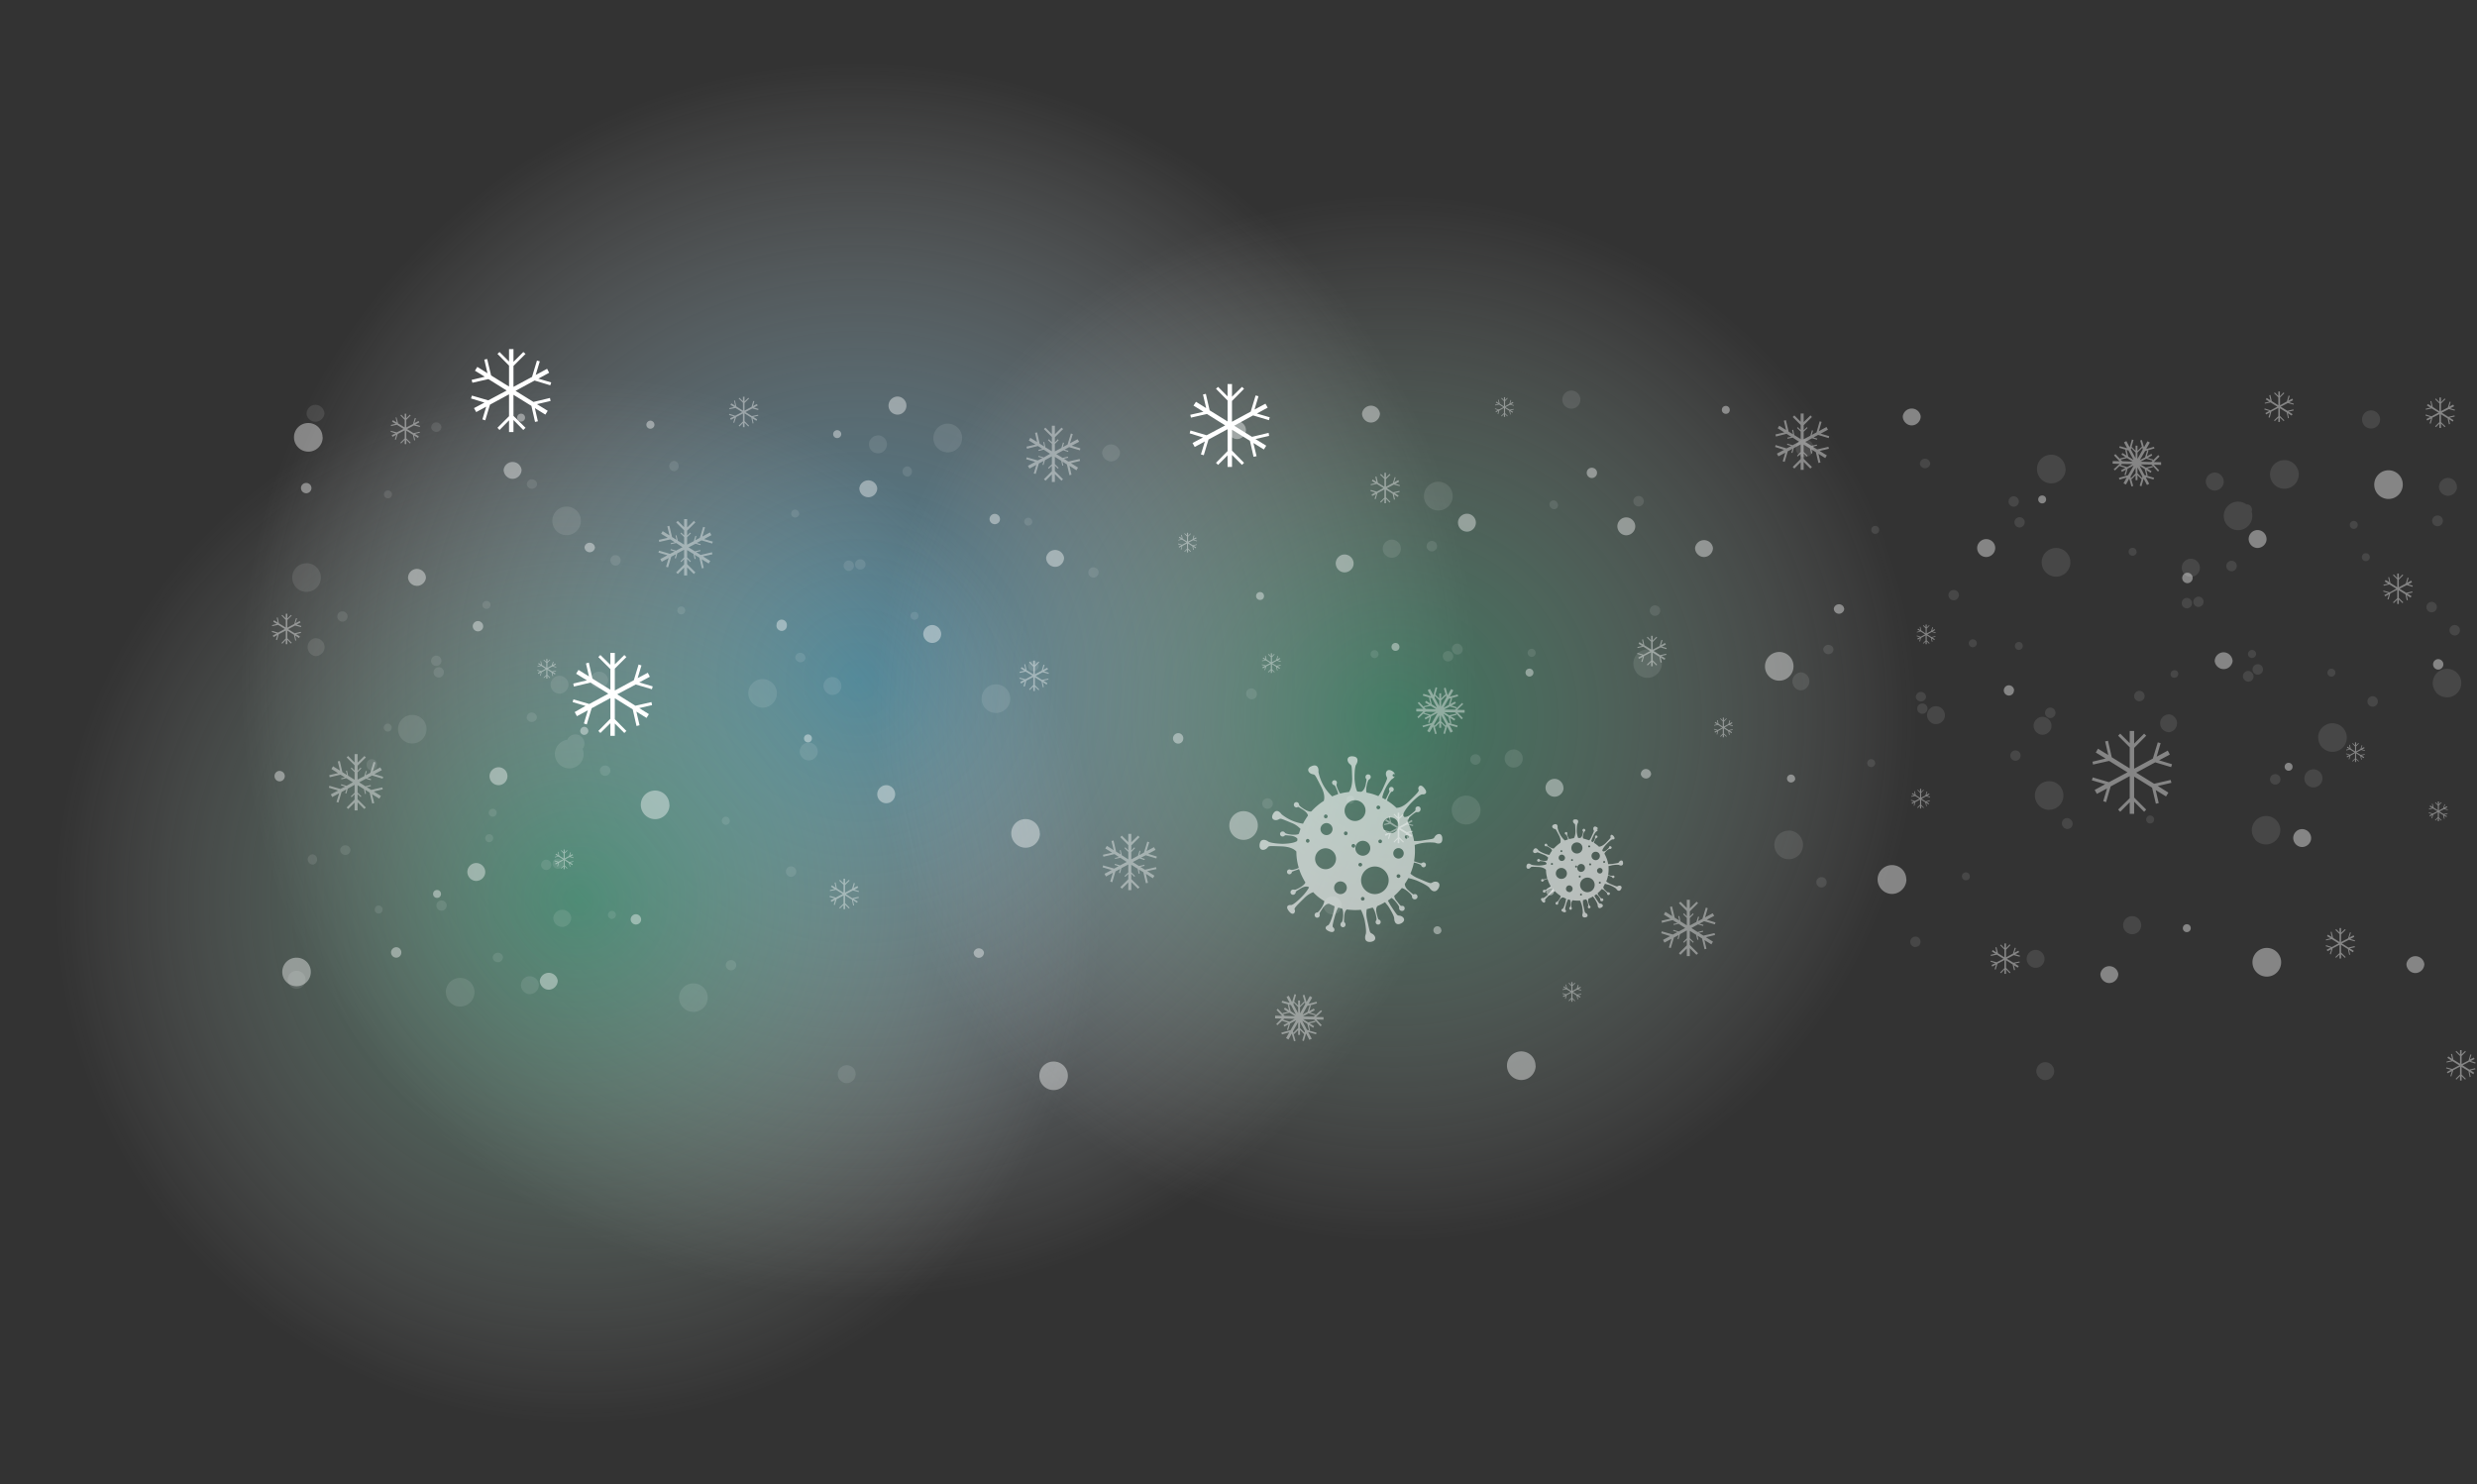 <svg xmlns="http://www.w3.org/2000/svg" viewBox="0 0 1562 936">
<rect x="0" y="0" width="1562" height="936" fill="#333333" stroke="none"/>
<circle cx="542.6" cy="430.1" r="430.1" fill="url(#a)"/>
<circle cx="366" cy="569.3" r="366" fill="url(#b)"/>
<circle cx="880.5" cy="454.5" r="366" fill="url(#c)"/>
<path fill="#fff" d="m305.5 253.9-8.5-2.6.6-1.8 10.3 3 11.6-6.2-11.5-7.2-10.1 2.3-.5-1.8 8.3-2-6.2-3.8 1.5-2.4 6.4 4-2-8.6 1.8-.4 2.5 10.4 11.3 7v-13.2l-7.3-7.4 1.3-1.2 6 6v-7.8h2.8v8l6.2-6.2 1.4 1.2-7.6 7.6V244l11.7-6.3 3.1-10.3 1.8.5-2.6 8.6 7.2-3.9 1.3 2.5-6.8 3.7 8.1 2.4-.6 1.8-9.9-3-12 6.5 11.3 7 10.4-2.5.4 1.9-8.6 2 6.8 4.2-1.5 2.4-6.6-4.1 1.9 8.3-1.8.4-2.3-10.1-11.3-7v13.3l7.6 7.5-1.4 1.4-6.2-6.3v7.6H321v-7.4l-6 6.1-1.3-1.4 7.3-7.3v-13.8l-12 6.5-3 9.9-1.8-.6 2.4-8-6.3 3.4-1.4-2.5zm453.1 22-8.4-2.6.5-1.8 10.2 3 11.7-6.2-11.5-7.2-10.1 2.3-.4-1.8 8.3-1.9-6.3-3.9 1.6-2.4 6.4 4-2-8.6 1.8-.4 2.4 10.4 11.3 7v-13.2l-7.3-7.4 1.3-1.2 6 6v-7.8h2.8v8l6.3-6.2 1.3 1.2-7.5 7.6h-.1V266l11.8-6.4 3.1-10.2 1.8.5-2.5 8.4 6.9-3.7 1.4 2.5-6.8 3.7 8.1 2.4-.5 1.8-10-3-11.9 6.5 11.2 7L800 273l.3 1.9-8.6 2 6.8 4.2-1.5 2.4-6.6-4.1 2 8.3-1.9.4-2.3-10.1-11.3-7v13.2l.1.1 7.5 7.6-1.3 1.3-6.3-6.3v7.6h-2.8v-7.3l-6 6-1.3-1.3 7.3-7.4v-13.8l-12 6.5-3 9.9-1.8-.5 2.5-8.2-6.4 3.5-1.4-2.5zM369.2 445.2l-8.1-2.4.5-1.7 10 2.9 12-6.5-11.2-7-10.5 2.5-.4-1.9 8.6-2-6.8-4.2 1.5-2.4 6.6 4.1-1.9-8.2 1.8-.5 2.3 10.1 11.3 7v-13l-7.6-7.6 1.3-1.3 6.3 6.2v-7.5h2.8v7.2l6-5.9 1.3 1.3-7.3 7.3v13.8l12-6.5 3-9.9 1.8.6-2.4 8 6.4-3.4 1.3 2.5-6.7 3.6 8.5 2.5-.5 1.8-10.2-3-11.7 6.2 11.5 7.2 10.1-2.3.4 1.9-8.1 1.9 6.1 3.8-1.5 2.4-6.4-4 2 8.6-1.9.5-2.4-10.4v-.1l-11.3-7v13.2l7.3 7.4-1.3 1.3-6-6v7.8h-2.8v-8l-6.3 6.2-1.3-1.3 7.6-7.7v-13l-11.8 6.4-3.1 10.2-1.8-.6 2.5-8.3-6.9 3.7-1.4-2.6z"/>
<path fill="#fff" fill-opacity=".4" d="m918.4 446.8 3.6-3.5.7.8-3.8 3.6 4.7.1v1.7l-4.4-.1 3.3 3.5-.8.8-4.1-4.4-6.8-.1 3.1 2 .1-.1 4.3-1 .2.8-3.6.9 2.8 1.7-.6 1-2.7-1.7.8 3.4-.5.1 4.5 1.3-.3 1.1-4.9-1.4 2.2 4-1.5.8-2.1-4-1.4 4.8-1-.3 1.2-4.2-.1.1-2.5-2.6v3.1h-1.2v-3l-2.5 2.5-.4-.4 1.3 4.6-1 .3-1.4-4.8-2.1 3.7-1.5-.8 2.1-3.8-4.7 1.4-.4-1 5.9-1.7 3.6-6.3-4 2.1-1.1 4.2-.8-.3 1-3.4-2.7 1.5-.5-1 2.8-1.5-3.6-1.1v-.2l-3.1 3-.7-.8 3.6-3.4-4.3-.1V447l4.4.1-3.5-3.7.8-.7 3.2 3.3-.2-.6 3.4-.8-2.6-1.6.7-1 2.7 1.7-.9-3.6.5-.1-4.4-1.3.4-1.1 4.7 1.4-2-3.7 1.4-.8 2.2 4 1.4-5.1 1 .4-1.2 4.3 2.5 2.4v-3.2h1.2v3.3l2.5-2.6.4.4-1.2-4.3 1.1-.4 1.3 4.8 2.2-3.9 1.4.8-2.3 4 5-1.4.3 1.1-4.3 1.2.5.2-1 3.5 2.8-1.5.6 1-2.8 1.5 3.3 1zm0 0-4.1-1.2-3.6 1.9 6.8.1zm-16.2 4 3.2-1.8-6.5-.1-.8.7zm-4.1-4.7 1 1 6.5.2-3.5-2.1zm13.8-7.4-3.1 3v4l3.3-5.9zm-10 1.4 1 4.1 3.3 2.1-3.2-6zm3-1.2-.3 1 3 5.5v-3.7zm10 1.5-1.5.4-3.1 5.6 3.3-1.8v-.1zm-1.5 11.8-3.2-2 3 5.7 1.2.3zm-8.8 5.6 3-3v-3.7l-3.3 5.8zm7-.1.3-.9-3.1-5.7v3.8zm415.9 36.9-8.4-2.5.6-1.8 10.2 3 11.7-6.2-11.6-7.2-10.1 2.3-.4-1.8 8.3-2-6.2-3.8 1.4-2.4 6.5 4-2-8.6 1.8-.4 2.4 10.4 11.3 7v-13.3l-7.3-7.3 1.3-1.3 6 6V461h2.8v8l6.3-6.3 1.3 1.3-7.5 7.6-.1.1v13.1l11.8-6.4 3.1-10.2 1.8.5-2.5 8.5 7-3.8 1.3 2.5-6.8 3.6 8.2 2.5-.6 1.8-10-3-12 6.5 11.3 7 10.4-2.4.5 1.8-8.6 2 6.7 4.2-1.5 2.4-6.5-4 1.9 8.2-1.8.4-2.4-10.1-11.3-7V503l7.6 7.6-1.3 1.4-6.3-6.4v7.7h-2.8V506l-6 6-1.3-1.4 7.3-7.2v-13.9l-12 6.5-2.9 9.9-1.8-.6 2.4-8-6.4 3.4-1.4-2.5zm9.1-202-4.4-.2.1-1.6 4.3.1-3.5-3.7.9-.8 3 3.2-.1-.5 3.5-.8-2.6-1.6.6-1 2.6 1.6-.8-3.4.5-.2-4.3-1.3.3-1 4.7 1.3-2-3.7 1.5-.8 2.1 4 1.4-5 1 .3-1.2 4.3 2.5 2.5v-3.2h1.2v3.3l2.6-2.6.3.3-1.2-4.3 1.1-.3 1.3 4.6 2.2-3.8 1.5.8-2.3 4.1 4.9-1.4.3 1-4.4 1.3.6.2-1 3.5 2.9-1.6.5 1-2.9 1.6 3.5 1-.2.6 3.4-3.4.8.9-3.6 3.5 4.6.1v1.7l-4.6-.1 3.4 3.6-.8.7-4.1-4.4-6.8-.1 3.3 2 4.2-1 .2.8-3.5.8 2.7 1.7-.6 1-2.7-1.7.8 3.4-.5.1 4.6 1.4-.4 1-4.9-1.4 2.2 4.1-1.4.8-2.1-4-1.4 4.8-1.1-.4 1.2-4-2.6-2.6v3.1h-1.2v-3l-2.5 2.5-.3-.4 1.3 4.6-1.1.3-1.4-4.9-2.1 3.7-1.5-.8 2-3.6-4.6 1.3-.3-1.1 5.8-1.7 3.5-6.1-3.8 2-1.2 4.1-.8-.2 1-3.3-2.6 1.4-.6-1 2.8-1.5-3.6-1.1.1-.3-3.1 3-.8-.7zm4.8 2 3.3-1.9-6.7-.1-.7.7zm-.3-10.8 1 4.2 3.3 2-3.2-5.9zm12.9.3-1.3.4-3.3 5.7 3.3-1.8zm-10-1.5-.3.8 3 5.6v-3.6zm7-.2-3.1 3v4l3.3-5.9zm-13.7 7.5 1 1 6.5.2-3.5-2.2zm6.5 11.7 2.9-3V295l-3.2 5.6zm13.7-11.1-4.1-1.2-3.5 1.9 6.7.2zm-6.7 10.9.2-.8-3.1-5.8v3.7zm1.7-5.5-3.2-2 3 5.7 1.2.3zM808.2 642.4l-4.1-.1v-1.7l4.4.1-3.5-3.7.8-.8 3.2 3.4-.2-.7 3.4-.7-2.6-1.7.7-1 2.6 1.7-.8-3.5.5-.1-4.4-1.3.4-1.1 4.7 1.3-2-3.7 1.4-.8 2.1 4 1.5-5 1 .3-1.2 4.4 2.5 2.4V631h1.2v3.3l2.5-2.6.5.4-1.3-4.4 1.1-.3 1.3 4.6 2.1-3.8 1.5.9-2.3 4 5-1.3.3 1-4.4 1.3.5.1-1 3.5 2.9-1.6.6 1-3 1.6 3.5 1-.2.7 3.6-3.3.7.7-3.8 3.6 4.7.1v1.6l-4.5-.1 3.4 3.6-.8.7-4-4.3-7-.2 3.2 2h.1l4.3-1 .2.8-3.7.8 2.9 1.8-.6 1-2.7-1.7.7 3.3-.5.2 4.6 1.3-.3 1-5-1.4 2.3 4.2-1.5.7-2.1-4-1.4 4.8-1-.4 1.2-4h-.1l-2.5-2.6v3.1h-1.2v-3l-2.5 2.5-.4-.4 1.3 4.6-1 .3-1.4-4.8-2.1 3.7-1.5-.9 2-3.6-4.6 1.3-.4-1.1 5.8-1.6 3.6-6.2-3.8 2-1.3 4.2-.7-.3 1-3.3-2.7 1.4-.5-1 2.8-1.5-3.6-1.1.1-.3-3.2 3-.7-.7zm.9-2.7 1 1 6.6.2-3.6-2.2zm15.3 6.1-3.2-2 3 5.7 1.2.3zm-8.8 5.6 3-3v-3.7l-3.3 5.8zm10.3-17.4-1.5.4-3 5.5 3.2-1.8zm-3-1.8-3.1 3v3.9l3.3-5.9zm-9.7 12.2 3.2-1.8-6.6-.2-.7.7 3.9 1.2zm16.1-4-4.1-1.3-3.6 2 6.8.1zm-6.7 10.8.3-.8-3.1-5.7v3.7zm-6.7-18.8-.3 1 3 5.6v-3.8zm-3 1.3 1 4 3.3 2.2-3.1-6zm312.1-350-5.6-1.8.3-1.2 6.9 2.1 3-1.5-2.7-.8.2-.7 3.3 1 4.1-2.2-4-2.6-3.3.7-.1-.7 2.5-.5-3-1.9-6.7 1.7-.3-1.3 5.6-1.3-4.2-2.6 1-1.6 4.3 2.7-1.4-5.9 1.3-.3 1.7 7.2 2.8 1.7-.6-2.7.7-.2.7 3.4 4 2.5v-4.7l-2.3-2.3.5-.5 1.8 1.8V268l-5-5 1-1 4 4v-5.2h1.9v5.4l4.3-4.2.9 1-5.2 5.2v3.1l2-1.9.5.5-2.5 2.4v4.7l4.2-2.2 1-3.4.7.2-.8 2.7 3-1.6 2-7 1.2.4-1.7 5.8 4.8-2.6.9 1.7-4.6 2.5 5.4 1.6-.3 1.2-6.7-2-2.9 1.6 2.4.7-.2.7-3.1-.9-4.3 2.3 3.9 2.4 3.4-.7.1.7-2.7.6 2.8 1.7h.1l7-1.6.3 1.2-5.8 1.4 4.5 2.8-1 1.7-4.3-2.7 1.3 5.5-1.3.3-1.6-6.8-2.8-1.8.5 2.5-.7.1-.7-3.1-4-2.5v4.6l2.5 2.4-.5.5-2-2v3.4l5.2 5.2-1 1-4.2-4.2v5h-1.9v-4.8l-4 4-1-1 5-5v-3.4l-1.8 1.8-.5-.5 2.3-2.3v-4.8l-4.3 2.3-.9 3.1-.7-.2.8-2.5-3 1.6-2 6.7-1.2-.4 1.6-5.4-4.3 2.3-1-1.7zm-71.8 306.7-5.6-1.8.3-1.2 7 2 2.9-1.5-2.7-.8.2-.6 3.3 1 4.1-2.2-4.2-2.7-3.1.8-.1-.7 2.5-.5-3-1.9-6.8 1.7-.2-1.3 5.6-1.3-4.2-2.6 1-1.7 4.3 2.7-1.4-5.8 1.3-.3 1.7 7.1 2.8 1.7-.6-2.6.7-.2.7 3.4 4 2.5v-4.7l-2.3-2.3.5-.6 1.8 1.9v-3.3l-5-5 1-.9 4 4v-5.2h1.9v5.4l4.3-4.2.9.9-5.2 5.2v3.2l2-2 .4.6-2.4 2.4v4.7l4.1-2.2 1.1-3.4.7.2-.8 2.7 2.9-1.5v-.2l2.1-6.9 1.2.4-1.7 5.8 4.8-2.6 1 1.6-4.7 2.5 5.5 1.7-.4 1.2-6.8-2-3 1.6 2.6.7-.2.7-3.2-1-4.2 2.3 3.9 2.5 3.4-.8.1.7-2.7.6 2.9 1.8 7-1.6.3 1.2-5.8 1.4 4.5 2.8-1 1.7-4.4-2.7 1.3 5.5-1.2.3-1.6-6.8-2.8-1.8.5 2.5-.7.1-.7-3.1-4-2.5v4.6l2.5 2.4-.5.5-2-2v3.4l5.2 5.2-1 1-4.2-4.2v5h-1.9v-4.8l-4 4-1-1 5-5v-3.4l-1.8 1.8-.5-.5 2.3-2.3v-5l-4.3 2.4-.9 3.1-.7-.2.8-2.4-3 1.6-2 6.6-1.2-.3 1.6-5.5-4.4 2.4-.9-1.7zm-840-91.8-5.8-1.8.3-1.2 7 2 3-1.5-2.7-.8.2-.7 3.3 1 4-2.2-4.1-2.6-3.1.7-.2-.6 2.4-.6-2.8-1.7-6.8 1.6-.3-1.3 5.6-1.3-4.2-2.6 1-1.7 4.4 2.7-1.4-5.8 1.3-.2 1.6 7 2.9 1.8-.6-2.7.6-.1.7 3.2 4.1 2.6V487l-2.4-2.4.5-.5 1.9 1.9v-3.3l-5-5 .9-.9 4.1 4.1v-5.3h1.9v5.4l4.3-4.2.9.9-5.2 5.2v3.2l1.9-2 .5.5-2.4 2.5v4.6l4.2-2.2 1-3.3.6.2-.8 2.6 3-1.6 2.1-6.9 1.2.4-1.7 5.6 4.7-2.5 1 1.7-4.7 2.5 5.5 1.7-.3 1.2-6.7-2-3 1.6 2.4.7-.2.7-3-1-4.3 2.3 3.9 2.5 3.3-.8.2.7-2.7.6 2.9 1.8 7-1.6.3 1.2-5.7 1.4 4.5 2.8-1 1.7-4.6-2.8 1.4 5.6-1.3.3-1.6-6.9-2.8-1.8.5 2.5-.6.2-.7-3.1-4-2.5v4.6l2.4 2.4-.5.5-1.9-1.9v3.3l5.2 5.2-1 .9-4.2-4.2v5.1h-1.9v-4.9l-4 4-1-.9 5-5V501l-1.9 1.8-.5-.5 2.4-2.3v-5l-4.3 2.4-.9 3.1-.7-.2.7-2.4-3 1.6-2 6.7-1.2-.4 1.7-5.5-4.4 2.4-.9-1.7zm439.6-207.3-5.7-1.7.3-1.2 7 2 3-1.5-2.7-.8.2-.6 3.3 1 4-2.3-4-2.6-3.2.8-.2-.7 2.5-.6-2.8-1.8-6.9 1.7-.3-1.3 5.7-1.3-4.2-2.6.9-1.7 4.3 2.7-1.3-5.8 1.3-.3 1.6 7.1 2.9 1.8-.6-2.7.6-.2.7 3.4 4.1 2.5v-4.7l-2.4-2.3.5-.6 1.9 1.9v-3.3l-5-5 .9-.9 4.1 4.1v-5.3h1.9v5.4l4.2-4.2 1 .9-5.2 5.2v3.2l1.9-2 .5.6-2.4 2.4v4.7l4.1-2.2 1-3.4.7.2-.8 2.7 3-1.6 2.1-7 1.2.4-1.8 5.8 4.8-2.6 1 1.6-4.7 2.5 5.5 1.7-.3 1.2-6.8-2-3 1.6 2.5.7-.2.7-3-1-4.4 2.4 4 2.4 3.3-.8.2.7-2.7.6 2.8 1.8 7.1-1.6.3 1.2-5.8 1.4 4.5 2.8-1 1.7-4.4-2.8 1.3 5.6-1.3.3-1.6-6.8-2.8-1.8.5 2.5-.6.1-.7-3.1-4-2.5v4.6l2.4 2.4-.5.5-1.9-1.9v3.4l5.1 5.1-.9 1-4.2-4.2v5h-1.9v-4.8l-4 4-1-1 5-5v-3.4l-1.9 1.8-.5-.5 2.4-2.3v-5l-4.3 2.4-1 3.1-.6-.2.7-2.4-3 1.6-2 6.6-1.2-.3 1.6-5.4-4.3 2.3-1-1.7zM701 548.7l-5.7-1.7.3-1.2 7 2 2.8-1.5-2.5-.8.1-.7 3.3 1 4.2-2.2-4-2.6-3.3.7-.2-.6 2.6-.6-2.8-1.8-7 1.6-.3-1.2 5.8-1.3-4.3-2.7 1-1.6 4.3 2.7-1.4-5.8 1.3-.3 1.6 7 2.9 1.8-.6-2.6.6-.2.7 3.3 4.1 2.6v-4.7l-2.4-2.4.5-.5 1.9 1.9V533l-5-5 .9-1 4.1 4.1v-5.2h1.9v5.3l4.3-4.2.9 1-5.2 5.2v3.2l1.9-2 .5.5-2.4 2.5v4.6l4.2-2.3 1-3.2.6.2-.7 2.6 2.9-1.6 2.1-6.9 1.2.4-1.7 5.6 4.7-2.5 1 1.7-4.7 2.5 5.5 1.7-.3 1.2-6.7-2-3 1.5 2.4.8-.2.7-3.1-1-4.3 2.3 4 2.5 3.3-.8.2.7-2.7.6 2.9 1.8 7-1.6.3 1.2-5.9 1.3 4.6 2.9-1 1.6-4.4-2.8 1.3 5.7-1.3.2-1.6-6.9-2.8-1.7.5 2.5-.6.2-.7-3.2-4-2.5v4.7l2.4 2.4-.5.5-1.9-1.9v3.3l5.2 5.2-1 .9-4.2-4.2v5.1h-1.9v-4.9l-4 4-1-1 5-5v-3.3l-1.9 1.8-.5-.5 2.4-2.3v-5l-4.3 2.3-.9 3.2-.7-.2.8-2.5-3 1.6-2 6.8-1.3-.4 1.7-5.6-4.4 2.4-.9-1.7zM420.9 350.2l-5.7-1.7.4-1.2 6.9 2 3-1.5-2.7-.8.2-.7 3.3 1 4.1-2.2-4-2.6-3.3.7-.2-.6 2.6-.6-2.8-1.8-7 1.6-.2-1.3 5.6-1.3-4.2-2.6 1-1.6 4.3 2.7-1.4-5.8 1.3-.3 1.7 7.1 2.8 1.8-.6-2.8.6-.1.8 3.4 4 2.5v-4.8l-2.3-2.3.5-.5 1.8 1.8v-3.2l-5-5 1-1 4 4v-5.1h1.9v5.3l4.3-4.2.9 1-5.2 5.2v3.1l1.9-1.9.5.5-2.4 2.4v4.7l4.2-2.2 1-3.3.7.2-.8 2.6 2.9-1.6 2.1-6.9 1.2.3-1.7 5.8 4.8-2.6.9 1.7-4.6 2.5 5.5 1.6-.4 1.2-6.7-2-3 1.6 2.5.8-.3.6-3-.9-4.4 2.3 4 2.5 3.4-.8.1.7-2.7.6 2.8 1.8 7.2-1.7.2 1.3-5.9 1.3 4.6 2.9-1 1.6-4.4-2.7 1.3 5.5-1.2.3-1.6-6.8-2.9-1.8.6 2.5-.7.2-.7-3.2-4-2.5v4.6l2.4 2.5-.5.5-1.9-2v3.3l5.2 5.2-1 1-4.2-4.2v5.1h-1.9V358l-4 4-1-1 5-5v-3.4l-1.8 1.9-.5-.5 2.3-2.4v-4.9l-4.3 2.3-.9 3.2-.7-.2.8-2.5-3 1.6-2 6.7-1.3-.3 1.7-5.6-4.4 2.4-.9-1.7zm446.4-39.6-3.1-.9.2-.7 3.8 1.1 4.2-2.3-4.2-2.6-3.7.8-.2-.6 3-.7-2.2-1.4.5-.9 2.4 1.5-.7-3.2.7-.2.9 4 4.1 2.5v-5l-2.7-2.6.5-.5 2.2 2.2v-2.9h1v3l2.3-2.3.5.5-2.8 2.8v4.8l4.4-2.4 1.1-3.7.6.2-1 3.1 2.7-1.4.5 1-2.4 1.3 2.9.9-.2.6-3.6-1-4.5 2.3 4 2.6 4-.9.1.7-3.1.7 2.5 1.6-.6.8-2.4-1.5.7 3.1-.7.1-.8-3.7-4.2-2.6v4.9l2.8 2.8-.5.5-2.3-2.4v2.8h-1v-2.7l-2.2 2.3-.5-.5 2.7-2.6v-5.2l-4.4 2.3-1.1 3.8-.7-.2 1-3-2.5 1.2-.4-.9zm563.7-51.4-3.1-.9.2-.7 3.7 1.2 4.3-2.3-4.3-2.7-3.6.8v-.6l2.9-.7-2.3-1.4.6-.9 2.3 1.4-.7-3.1.7-.2.9 3.9 4.1 2.6v-5l-2.7-2.6.5-.5 2.2 2.2v-2.8h1v3l2.3-2.4.5.5-2.7 2.7v4.9l4.3-2.4 1.1-3.7.7.2-.9 3 2.5-1.3.5 1-2.5 1.3 3 .9-.2.6-3.6-1-4.5 2.3 4.2 2.6 3.8-.9.2.7-3.2.7 2.5 1.6-.6.9-2.4-1.5.7 3-.6.2-.8-3.6-4.3-2.7v4.8l2.8 2.8-.4.5-2.4-2.3v2.8h-1v-2.6l-2.2 2.1-.5-.5 2.7-2.6v-5.2l-4.4 2.3-1 3.8-.8-.2 1-3.1-2.5 1.3-.4-.9zM875.7 525l-3.1-.9.2-.7 3.8 1.1 4.3-2.3-4.3-2.6-3.7.8-.1-.7 3-.7-2.3-1.4.6-.9 2.4 1.5-.7-3.2.6-.1.8 3.8h.1l4.1 2.6v-5l-2.6-2.6.4-.5 2.2 2.2v-2.8h1v3l2.4-2.4.5.5-2.9 2.9v4.8l4.4-2.4 1.2-3.7.6.2-.9 3 2.6-1.4.4 1-2.5 1.4 3 .8-.2.7-3.7-1-4.3 2.3 4.1 2.5 3.9-.8v.6l-3.1.7 2.5 1.6-.5 1-2.5-1.6.7 3-.6.2-.8-3.6-4.3-2.7v4.8l2.9 2.9-.5.5-2.4-2.4v2.8h-1v-2.6l-2.2 2.2-.4-.5 2.6-2.7v-5l-4.3 2.2-1.2 3.7-.6-.2.9-3-2.4 1.3-.5-.9zm594 72.7-3.1-.9.2-.7 3.7 1.2 4.2-2.3-4.3-2.7-3.6.8-.1-.6 3-.7-2.3-1.4.6-.9 2.4 1.5-.7-3.2.6-.2.9 3.8v.1l4.1 2.6v-5l-2.6-2.6.5-.5 2.1 2.1v-2.8h1v3l2.4-2.3.5.5-2.9 2.8v4.8l4.4-2.3 1.2-3.8.6.2-1 3.1 2.7-1.4.4 1-2.5 1.3 3 .9-.2.6-3.6-1-4.5 2.3 4.1 2.6 3.9-.9.2.7-3.2.7 2.5 1.6-.5.9-2.5-1.5.7 3-.6.1-.8-3.6-4.3-2.7v4.8l2.9 2.9-.5.5-2.4-2.3v2.7h-1V602l-2.2 2.1-.4-.5 2.6-2.5v-5.2l-4.3 2.2-1.2 3.8-.6-.2 1-3-2.5 1.2-.5-.9zm-824-168.8-2.9-.9.2-.6 3.6 1 4.4-2.3-4.2-2.5-3.7.8-.2-.7 3-.7-2.2-1.4.5-.9 2.4 1.5-.7-3.2.6-.1.9 3.8 4.2 2.6v-4.8l-2.7-2.8.5-.5 2.2 2.3v-2.9h1v2.9l2.3-2.3.5.5-2.8 2.8v4.8l4.3-2.3 1.1-3.8.7.2-1 3.1 2.7-1.4.5 1-2.5 1.3 3 .9-.2.7-3.7-1-4.4 2.3 4 2.5h.1l3.8-.8.2.6-3.2.7 2.5 1.6-.5.9-2.5-1.6.7 3.1-.6.2-.8-3.7-4.2-2.6v4.9l2.8 2.8-.5.4-2.3-2.2v2.7h-1V433l-2.2 2.2-.5-.4 2.7-2.8v-5l-4.4 2.3-1 3.7-.8-.2.9-3-2.4 1.3-.5-1zm-305-5.4-1.9-.5.2-.5 2.3.8 2.8-1.5-2.8-1.8-2.3.6-.1-.4 2-.5-1.5-.9.3-.6 1.6 1-.5-2.1h.4l.6 2.4 2.7 1.7V418l-1.8-1.7.3-.3 1.5 1.4v-1.8h.7v1.8l1.4-1.4.4.3-1.8 1.7v3.2l2.7-1.5.8-2.4.4.1-.5 2 1.6-.9.3.6-1.6.9 1.9.6-.1.4-2.4-.7-2.8 1.5 2.7 1.7 2.4-.6.1.4-2 .5 1.6 1-.4.6-1.5-1 .4 2h-.4l-.6-2.3-2.6-1.7v3.2l1.7 1.7-.3.4-1.4-1.5v1.8h-.7v-1.7l-1.4 1.3-.4-.2 1.8-1.7v-3.4l-2.9 1.6-.7 2.4-.4-.2.6-2-1.6.9-.3-.6zm646.5 203.9-2-.6.1-.4 2.4.7 2.8-1.5-2.7-1.7-2.4.5-.1-.4 2-.5-1.5-.9.3-.5 1.6 1-.5-2.1.4-.1.6 2.4 2.7 1.7v-3.1l-1.7-1.7.3-.4 1.4 1.5v-1.9h.7v1.8l1.4-1.4.4.3-1.8 1.8v3l2.7-1.4.7-2.4.5.1-.5 2 1.6-.9.3.6-1.6.9 1.9.6-.1.4-2.4-.7-2.8 1.5 2.7 1.7 2.4-.6.1.5-2 .4 1.6 1-.4.6-1.5-1 .4 2-.4.1-.6-2.4-2.6-1.7v3.2l1.7 1.8-.3.3-1.4-1.4v1.7h-.7V630l-1.4 1.4-.4-.3 1.8-1.8v-3.2l-2.9 1.5-.7 2.4-.4-.2.5-1.8-1.5.8-.3-.7zM797.7 420l-2-.6.1-.4 2.4.7 2.8-1.5-2.7-1.7-2.4.5-.1-.4 2-.4-1.5-1 .3-.5 1.5 1-.4-2.1.4-.1.6 2.5 2.7 1.7v-3.2l-1.7-1.7.3-.4 1.4 1.5V412h.7v1.8l1.4-1.4.3.3-1.7 1.8v3.1l2.7-1.4v-.1l.8-2.4.4.1-.6 2 1.6-.8.4.5-1.6.9 1.9.6-.1.4-2.4-.7-2.9 1.6 2.7 1.6 2.5-.6.1.5-2.1.4 1.7 1.1-.4.5-1.6-1 .5 2-.4.1-.6-2.4-2.6-1.7v3.3l1.7 1.7-.3.3-1.4-1.4v1.7h-.7v-1.8l-1.4 1.5-.4-.3 1.8-1.8v-3.2l-2.9 1.5-.7 2.4-.4-.2.5-1.8-1.5.8-.3-.7zm-52.8-76.1-2-.6.1-.5 2.4.8 2.8-1.5-2.8-1.8-2.4.6v-.4l1.9-.5-1.5-.9.4-.6 1.5 1-.5-2.1.5-.1.5 2.5 2.7 1.7v-3.2l-1.7-1.7.3-.3 1.4 1.3V336h.7v1.9l1.5-1.5.3.3-1.8 1.8v3.1l2.9-1.5.6-2.4.5.1-.6 2 1.6-.9.4.6-1.7.9 2 .6-.2.4-2.3-.7-2.9 1.5 2.7 1.7 2.5-.6v.4l-2 .5 1.6 1-.3.6-1.6-1 .5 2h-.5l-.5-2.3-2.7-1.7v3.1l1.8 1.8-.3.4-1.5-1.5v1.8h-.7v-1.7l-1.3 1.3-.4-.2 1.7-1.7v-3.3l-2.9 1.5-.6 2.4-.4-.2.6-2-1.6.9-.3-.6zM1207 505.5l-2-.6.2-.4 2.4.7 2.8-1.5-2.7-1.7-2.4.5-.1-.4 1.9-.5-1.5-.9.4-.5 1.5 1-.4-2.1.4-.1.6 2.5 2.7 1.7V500l-1.7-1.7.2-.3 1.5 1.4v-1.9h.7v1.9l1.5-1.4.2.2-1.7 1.8v3.1l2.7-1.4v-.1l.8-2.4.4.1-.6 2 1.6-.8.4.5-1.6.9 2 .6-.2.4-2.4-.7-2.9 1.6 2.6 1.6h.1l2.5-.6v.5l-2 .4 1.6 1.1-.3.5-1.6-1 .5 2.1h-.4l-.6-2.4-2.6-1.6v3.2l1.7 1.7-.3.3-1.4-1.4v1.7h-.7v-1.8l-1.4 1.5-.4-.3 1.8-1.8v-3.2l-3 1.6-.6 2.3-.4-.1.5-2-1.5.9-.3-.7zm-855.3 38.3-2-.6.1-.5 2.4.8 2.8-1.5-2.8-1.8-2.3.6-.1-.4 2-.5-1.5-.9.3-.6 1.6 1-.5-2.1.4-.1.6 2.5 2.7 1.7v-3.1l-1.7-1.8.3-.3 1.4 1.4v-1.8h.7v1.8l1.4-1.4.4.3-1.8 1.7v3.2l2.7-1.5.8-2.4.4.1-.5 2 1.5-.9.4.6-1.6.9 1.9.6-.1.4-2.4-.7-2.8 1.5 2.7 1.7 2.4-.6.1.4-2 .5 1.6 1-.4.6-1.6-1 .5 2h-.4l-.6-2.3-2.6-1.7v3.2l1.7 1.7-.3.4-1.4-1.5v1.8h-.7v-1.7l-1.4 1.3-.4-.2 1.8-1.8v-3.3l-2.9 1.6-.7 2.4-.4-.2.6-2-1.6.9-.3-.6zm1129.7-67.6-2-.6.1-.4 2.4.8 2.8-1.5-2.8-1.8-2.3.6-.1-.5 2-.4-1.5-.9.3-.6 1.5 1-.4-2.1.4-.1.6 2.5 2.7 1.7v-3.1l-1.7-1.8.2-.4 1.5 1.5v-1.9h.7v1.8l1.4-1.4.3.4-1.7 1.7v3.2l2.7-1.5.8-2.4h.4l-.6 2.1 1.7-.9.3.6-1.6.9 1.9.5-.1.4-2.3-.6-3 1.5 2.7 1.6 2.5-.5v.4l-2 .5 1.7 1-.4.6-1.6-1 .5 2h-.4l-.6-2.3-2.6-1.7v3.3l1.7 1.6-.3.3-1.4-1.4v1.7h-.7v-1.8l-1.4 1.5-.4-.3 1.8-1.7V475l-2.9 1.6-.7 2.3-.4-.1.6-2-1.6.9-.3-.6zm52.2 37.2-2.1-.6.2-.4 2.5.7 2.8-1.5-2.8-1.7-2.4.6-.1-.5 2-.4-1.5-.9.3-.7 1.5 1-.4-2 .4-.1.6 2.4 2.7 1.7v-3l-1.7-1.7.2-.4 1.5 1.5v-1.9h.7v1.8l1.4-1.4.3.3-1.7 1.8v3.2l2.7-1.5.8-2.5.4.2-.7 2 1.8-.9.3.6-1.6.9 1.9.5-.1.4-2.3-.6-2.9 1.5 2.6 1.6 2.5-.5v.4l-2 .5 1.7 1-.4.5-1.5-1 .4 2.1h-.4l-.6-2.4-2.6-1.6v3.2l1.7 1.7-.3.3-1.4-1.4v1.7h-.7V516l-1.4 1.5-.4-.3 1.8-1.8v-3.2l-2.9 1.6-.7 2.3-.4-.1.5-2-1.5.9-.3-.6zm-450.8-52.7-2-.6.1-.4 2.4.7 2.8-1.5-2.7-1.7-2.5.5v-.4l1.9-.5-1.5-.9.4-.6 1.5 1-.5-2 .5-.1.5 2.3 2.7 1.8V455l-1.6-1.6.2-.4 1.4 1.4v-1.8h.7v1.9l1.5-1.5.3.3-1.8 1.9v3l2.8-1.5.7-2.4.5.1-.6 2 1.6-.9.4.6-1.6.9 1.9.6-.2.4-2.4-.7-2.7 1.5 2.6 1.7 2.5-.6v.5l-2 .4 1.6 1-.3.6-1.6-1 .5 2-.5.1-.5-2.4-2.7-1.7v3.2l1.8 1.7-.3.4-1.5-1.5v1.8h-.7v-1.7l-1.3 1.4-.4-.3 1.7-1.7v-3.3l-2.9 1.6-.6 2.3-.4-.2.5-1.8-1.5.8-.3-.7zm127.9-58.8-2-.6.1-.5 2.4.8 2.8-1.5-2.8-1.8-2.4.6v-.4l1.9-.5-1.5-.9.4-.6 1.5 1-.5-2.1.4-.1.6 2.4 2.7 1.8v-3.2l-1.7-1.7.4-.3 1.3 1.3v-1.7h.7v1.9l1.5-1.5.3.3-1.8 1.8v3.1l2.8-1.5.7-2.4.5.1-.6 2 1.6-.9.3.6-1.6.9 2 .6-.2.4-2.3-.7-2.8 1.5 2.6 1.7 2.5-.6v.4l-2 .5 1.6 1-.3.6-1.6-1 .5 2h-.5l-.5-2.3-2.7-1.7v3.2l1.8 1.7-.3.4-1.5-1.5v1.8h-.7v-1.7l-1.3 1.3-.4-.2 1.7-1.7v-3.3l-2.9 1.6-.6 2.3-.5-.2.6-1.8-1.5.8-.3-.7zm-266-143.3-2-.6.1-.4 2.5.7 2.7-1.5-2.7-1.7-2.4.6-.1-.5 2-.4-1.5-.9.3-.6 1.5 1-.4-2.1.4-.2.6 2.6 2.7 1.7V253l-1.7-1.7.3-.4 1.4 1.5v-1.9h.7v1.8l1.4-1.4.3.3-1.7 1.8v3.2l2.7-1.5.8-2.5.4.2-.6 2 1.6-.9.4.6-1.6.9 1.9.5-.1.4-2.3-.6-3 1.5 2.7 1.6 2.5-.5.1.4-2 .5 1.6 1-.4.5-1.6-1 .5 2.1h-.4l-.6-2.4-2.6-1.6v3.2l1.7 1.7-.3.3-1.4-1.4v1.7h-.7v-1.7l-1.5 1.4-.3-.3 1.8-1.8v-3.2l-2.9 1.6-.7 2.3-.4-.1.5-2-1.5.9-.3-.6zm-695.3 14.7-3.1-1 .2-.6 3.7 1 4.3-2.2-4.2-2.6-3.7.8-.1-.7 3-.7-2.3-1.4.6-.9 2.4 1.5-.7-3.2.5-.1 1 3.7v.1l4.2 2.6v-4.8l-2.7-2.8.5-.5 2.2 2.3v-2.9h1v2.9l2.3-2.3.5.5-2.8 2.8v4.8l4.3-2.2v-.1l1.1-3.7.7.2-1 3 2.7-1.3.4.9-2.5 1.3 3 .9-.2.7-3.7-1-4.3 2.3 4.1 2.6 3.8-.9.2.6-3.2.7 2.5 1.6-.5 1-2.5-1.6.7 3-.6.2-.8-3.6-4.2-2.6v4.9l2.8 2.7-.5.5-2.3-2.3v2.7h-1v-2.7l-2.3 2.3-.4-.5 2.7-2.7v-5.1l-4.4 2.3-1.2 3.7-.6-.2.9-3-2.4 1.3-.5-1zm786.2 140-3.2-.9.2-.6 3.8 1.1 4.2-2.3-4.3-2.7-3.6.8-.2-.6 3-.7-2.2-1.4.5-1 2.4 1.5-.7-3.1.6-.2.8 3.8h.1l4.2 2.6v-4.9l-2.7-2.6.5-.5 2.2 2.3V401h1v3l2.3-2.4.5.5-2.8 2.8v4.8l4.4-2.3 1.1-3.8.7.2-1 3.1 2.6-1.4.5 1-2.5 1.3 3 .9-.2.7-3.6-1.1-4.5 2.3 4.2 2.6 3.8-.9.1.7-3.1.7 2.5 1.6-.6.9-2.4-1.5.7 3-.7.2-.8-3.7-4.2-2.6v4.8l2.8 2.8-.5.5-2.3-2.3v2.8h-1v-2.7l-2.2 2.2-.5-.5 2.7-2.6v-5.2l-4.4 2.3-1.1 3.8-.7-.2 1-3-2.5 1.2-.4-.8zM462.8 262.6l-3.1-.9.3-.7 3.6 1.2 4.4-2.3-4.2-2.6-3.8.8-.1-.7 3-.7-2.3-1.4.6-.9 2.4 1.5-.7-3.2.6-.1.8 3.8h.1l4.1 2.6v-5l-2.7-2.7.5-.4 2.2 2.1v-2.8h1v3l2.4-2.3.5.4-2.9 2.9v4.8l4.4-2.4 1.1-3.7.7.1-.9 3.1 2.5-1.3.5.9-2.4 1.3 2.9.9-.2.7-3.7-1-4.3 2.3 4 2.5h.1l3.8-.8.2.6-3.2.7 2.5 1.6-.5.9-2.5-1.5.7 3-.6.2-.8-3.7-4.3-2.7v4.9l2.9 2.9-.5.5-2.4-2.4v2.8h-1v-2.6l-2.2 2.2-.5-.5 2.7-2.7v-5l-4.3 2.2-1.2 3.7-.6-.2.9-3-2.4 1.3-.5-1zm63.4 304-3.1-.9.2-.7 3.8 1.1 4.3-2.3-4.2-2.6-3.8.8-.1-.6 3-.7-2.3-1.5.6-.8 2.4 1.5-.7-3.2.6-.2.8 3.8h.1v.1l4.1 2.6v-5l-2.7-2.6.5-.5 2.2 2.1v-2.8h1v3l2.4-2.3.5.5-2.9 2.8v4.8l4.4-2.4 1.1-3.7.7.2-.9 3 2.5-1.3.5 1-2.4 1.3 2.9.9-.2.6-3.6-1-4.5 2.3 4 2.6 4-.9.2.7-3.2.7 2.5 1.6-.5.8-2.5-1.6.7 3.2-.6.1-.8-3.7-4.3-2.7v5h.1l2.8 2.8-.5.5-2.4-2.4v2.8h-1v-2.6l-2.2 2.2-.5-.5 2.7-2.6v-5.1l-4.3 2.3-1.2 3.7-.6-.2.8-3-2.3 1.2-.5-.9zM174.4 399.5l-3-.9.2-.7 3.8 1.1 4.2-2.3-4.2-2.6-3.7.8-.2-.6 3-.8-2.2-1.4.5-.9 2.4 1.5-.7-3.1.6-.2.8 3.8h.1l4.2 2.6V391l-2.7-2.8.5-.4 2.2 2.2v-2.9h1v3l2.3-2.3.5.4-2.8 2.8v4.9l4.4-2.4 1.1-3.7.6.2-1 3.1 2.7-1.4.5.9-2.5 1.3 3 .9-.2.7-3.7-1-4.4 2.3 4.1 2.6 3.9-.9.1.7-3.1.7 2.4 1.5-.5 1-2.5-1.6.7 3.1-.6.1-.8-3.6-4.2-2.7v4.9l2.8 2.8-.5.5-2.3-2.4v2.8h-1v-2.7L178 406l-.5-.5 2.7-2.8v-5l-4.4 2.3-1.1 3.7-.7-.2.9-3-2.4 1.3-.5-.9zM1506.1 374l-3.2-.9.1-.6 3.9 1.1 4.2-2.3-4.3-2.7-3.6.8-.2-.6 3-.7-2.2-1.4.6-.9 2.3 1.4-.7-3.1.6-.1.8 3.7 4.3 2.7v-5l-2.7-2.6.5-.5 2.2 2.3v-2.9h1v3l2.3-2.4.5.5-2.8 2.8v4.8l4.3-2.3v-.1h.1l1.1-3.7.7.2-1 3.1 2.6-1.4.5 1-2.4 1.3 2.9.9-.2.7-3.6-1.1-4.5 2.3 4.2 2.6 3.8-.9.1.7-3.1.7 2.5 1.6-.6.9-2.4-1.5.7 3-.7.2-.8-3.7-4.2-2.6v4.8l2.8 2.8-.5.5-2.3-2.3v2.8h-1v-2.7l-2.2 2.2-.5-.5 2.7-2.6V372l-4.4 2.3-1.1 3.8-.7-.2 1-3-2.5 1.2-.4-.8zm-247.9 233.5-3-1 .2-.6 3.7 1 4.3-2.2-4.2-2.6-3.7.8-.2-.7 3-.7-2.2-1.4.5-.9 2.4 1.5-.7-3.2.7-.1.9 3.8 4.1 2.6v-4.9l-2.7-2.7.5-.5 2.2 2.3v-3h1v3l2.3-2.4.5.5-2.8 2.9v4.8l4.4-2.4 1.1-3.7.7.2-1 3 2.6-1.3.5.9-2.5 1.3 3 .9-.2.7-3.7-1-4.4 2.3 4.2 2.5 3.8-.8.1.6-3.1.7 2.5 1.6-.6 1-2.4-1.5.7 2.9-.7.2-.8-3.6-4.2-2.7v4.8l2.8 2.9-.5.5-2.3-2.4v2.8h-1v-2.7l-2.2 2.3-.5-.5 2.7-2.7v-5.1l-4.4 2.3-1.1 3.7-.7-.2.9-3-2.4 1.3-.4-1zM1532.5 263l-3-.9.2-.7 3.6 1.2 4.4-2.4-4.3-2.6-3.6.8-.2-.6 3-.7-2.2-1.4.6-.9 2.3 1.4-.7-3.1.6-.2.9 3.8 4.2 2.7v-4.9l-2.7-2.7.4-.5 2.3 2.3v-2.9h1v3l2.3-2.4.5.5-2.8 2.7v4.8l4.3-2.3 1.2-3.7.6.2-.9 3 2.5-1.3.6 1-2.5 1.3 3 .9-.2.6-3.6-1-4.5 2.3 4.1 2.6h.1l3.8-.9.1.7-3.2.7 2.5 1.6-.5.9-2.4-1.5.7 3-.7.2-.8-3.7-4.2-2.6v4.9l2.8 2.7-.5.5-2.3-2.3v2.8h-1v-2.7l-2.2 2.2-.5-.5 2.7-2.7v-5l-4.4 2.2-1.1 3.8-.7-.2 1-3-2.5 1.2-.5-.9zm-124.6 154c-.4 2.8-2.8 5-5.6 5a5.7 5.7 0 0 1-5.7-5c0-3 2.5-5.6 5.6-5.6 3 0 5.6 2.5 5.7 5.6M331.1 263.4c0 1.4-1.1 2.5-2.5 2.5a2.5 2.5 0 0 1-2.5-2.5c0-1.4 1.1-2.5 2.5-2.5s2.5 1.1 2.5 2.5m81.6 4.5c0 1.4-1.2 2.5-2.6 2.5a2.5 2.5 0 0 1-2.5-2.5c0-1.4 1.2-2.6 2.6-2.6 1.3 0 2.5 1.2 2.5 2.6m207.8 332.9c0 1.8-1.5 3.3-3.2 3.3a3.3 3.3 0 0 1-3.3-3.3 3.3 3.3 0 0 1 3.3-2.7c1.5 0 3 1.1 3.2 2.7M304.7 395c0 1.8-1.5 3.2-3.3 3.2a3.3 3.3 0 0 1-3.3-3.2c0-1.8 1.5-3.3 3.3-3.3 1.8 0 3.3 1.5 3.3 3.3m858.3-11.2c0 1.8-1.6 3.3-3.3 3.3a3.3 3.3 0 0 1-3.3-3.3 3.3 3.3 0 0 1 3.3-2.7c1.5 0 3 1.1 3.2 2.7zm377.8 35.2c0 1.8-1.5 3.3-3.3 3.3a3.3 3.3 0 0 1-3.2-3.3c0-1.8 1.5-3.3 3.2-3.3 1.8 0 3.3 1.5 3.3 3.3m-794.6 46.7c0 1.8-1.4 3.3-3.2 3.3a3.3 3.3 0 0 1-3.3-3.3c0-1.8 1.5-3.3 3.3-3.3 1.8 0 3.2 1.5 3.2 3.3M196.4 307.8c0 1.8-1.5 3.3-3.3 3.3a3.3 3.3 0 0 1-3.3-3.3c0-1.8 1.5-3.2 3.3-3.2 1.8 0 3.3 1.4 3.3 3.2m56.7 292.9c0 1.8-1.4 3.3-3.2 3.3a3.3 3.3 0 0 1-3.3-3.3c0-1.8 1.5-3.3 3.3-3.3 1.8 0 3.2 1.5 3.2 3.3m-73.5-111.2c0 1.8-1.5 3.3-3.3 3.3a3.3 3.3 0 0 1-3.2-3.3c0-1.8 1.4-3.3 3.2-3.3 1.8 0 3.3 1.5 3.3 3.3m1090.4-54c0 1.8-1.4 3.2-3.2 3.2a3.3 3.3 0 0 1-3.2-3.2c0-1.8 1.4-3.3 3.2-3.3 1.8 0 3.3 1.5 3.3 3.3zm112.7-71c0 1.8-1.5 3.3-3.3 3.3a3.3 3.3 0 0 1-3.3-3.3c0-1.8 1.5-3.3 3.3-3.3 1.8 0 3.3 1.5 3.3 3.3M564.5 500.9c0 3.1-2.5 5.7-5.6 5.7a5.7 5.7 0 0 1-5.7-5.7c0-3.1 2.6-5.7 5.7-5.7 3 0 5.6 2.6 5.6 5.7M268.6 364.5c-.4 2.8-2.8 5-5.6 5a5.7 5.7 0 0 1-5.7-5c0-3.1 2.5-5.7 5.6-5.7 3.1 0 5.7 2.6 5.7 5.7M1429.3 340c0 3-2.6 5.6-5.7 5.6-3 0-5.5-2.5-5.6-5.6 0-3.1 2.5-5.7 5.6-5.7 3.1 0 5.7 2.6 5.7 5.7m-349.1 5.6c0 3.1-2.6 5.7-5.7 5.7-3 0-5.6-2.6-5.6-5.7a5.7 5.7 0 0 1 11.3 0m-751.3-49.3c0 3.1-2.6 5.7-5.7 5.7-3 0-5.6-2.6-5.6-5.7a5.7 5.7 0 0 1 11.3 0m1128.5 232.3c0 3-2.6 5.6-5.7 5.6-3 0-5.5-2.5-5.6-5.6 0-3.1 2.5-5.7 5.6-5.7 3.1 0 5.7 2.6 5.7 5.7M785.7 271.3c0 3-2.5 5.6-5.6 5.6-3 0-5.6-2.5-5.7-5.6 0-3.1 2.6-5.7 5.7-5.7 3 0 5.6 2.6 5.6 5.7m245.5 60.7c0 3-2.6 5.6-5.7 5.6-3 0-5.5-2.5-5.6-5.6 0-3.1 2.5-5.7 5.6-5.7 3.1 0 5.7 2.6 5.7 5.7m-100.5-2.4c0 3.1-2.5 5.7-5.6 5.7a5.7 5.7 0 0 1-5.7-5.7c0-3 2.6-5.6 5.7-5.6 3 0 5.6 2.5 5.6 5.6M986 496.9c0 3-2.6 5.6-5.7 5.6-3 0-5.6-2.5-5.7-5.6 0-3.1 2.6-5.7 5.7-5.7 3 0 5.6 2.6 5.6 5.7zM1528.8 608c0 3.1-2.6 5.7-5.7 5.7-3 0-5.6-2.6-5.6-5.7a5.7 5.7 0 0 1 11.3 0M306 550c0 3-2.6 5.6-5.7 5.6-3 0-5.5-2.5-5.6-5.6 0-3.1 2.5-5.7 5.6-5.7 3.1 0 5.7 2.6 5.7 5.7m45.7 68.5c0 3.1-2.6 5.7-5.7 5.7-3 0-5.6-2.6-5.6-5.7a5.7 5.7 0 0 1 11.3 0m-31.7-129c0 3.1-2.5 5.7-5.6 5.7a5.7 5.7 0 0 1-5.7-5.7c0-3 2.6-5.6 5.7-5.6s5.6 2.5 5.6 5.6m938.2-143.9c0 3.1-2.6 5.7-5.7 5.7a5.7 5.7 0 0 1-5.7-5.7c0-3 2.6-5.6 5.7-5.6s5.7 2.5 5.7 5.6m-404.6 9.8c0 3-2.6 5.6-5.7 5.6-3 0-5.5-2.5-5.6-5.6 0-3.1 2.5-5.7 5.6-5.7 3.1 0 5.7 2.6 5.7 5.7m16.6-94.6c0 3.1-2.6 5.7-5.7 5.7-3 0-5.6-2.6-5.6-5.7a5.7 5.7 0 0 1 11.3 0m-199.2 91c0 3.1-2.5 5.7-5.6 5.7a5.7 5.7 0 0 1-5.7-5.7 5.7 5.7 0 0 1 11.3 0m-99.4-96c0 3.1-2.5 5.7-5.6 5.7a5.7 5.7 0 0 1-5.7-5.7c0-3.1 2.6-5.7 5.7-5.7 3 0 5.6 2.6 5.6 5.7m-18.4 52.1c0 3.1-2.5 5.7-5.6 5.7a5.7 5.7 0 0 1-5.7-5.7 5.7 5.7 0 0 1 11.3 0M1131 420.2c0 5-4 9.1-9 9.1s-9-4-9-9 4-9.1 9-9.1 9 4 9 9M655.8 525.6a9 9 0 0 1-18.1 0c0-5 4-9 9-9s9 4 9 9zm782.7 81.3a9 9 0 0 1-18.1 0 9 9 0 0 1 18.1 0m-1235-331.1a9 9 0 0 1-18.1 0c0-5 4-9 9-9s9 4 9 9zm764.9 396.3a9 9 0 0 1-18.1 0c0-5 4-9 9-9s9 4 9 9zm577.2 2.6-3.1-.9.2-.6 3.7 1 4.4-2.3-4.2-2.6-3.8.8v-.6l3-.7-2.5-1.6.6-.9 2.4 1.5-.7-3 .7-.1.8 3.6 4.2 2.6V666l-2.8-2.7.5-.5 2.3 2.3v-2.8h1v2.7l2.2-2.2.5.5-2.7 2.7v5.1l4.4-2.3 1.1-3.8.7.2-1 3 2.5-1.2.5.9-2.4 1.3 3 .9-.2.7-3.7-1.2-4.3 2.3 4.3 2.7 3.6-.9.2.7-3 .7 2.2 1.4-.5 1-2.4-1.5.7 3.1-.6.2-.8-3.8-4.3-2.6v4.8l2.7 2.7-.5.5-2.2-2.2v2.8h-1v-2.9l-2.3 2.3-.5-.5 2.8-2.7v-5l-4.3 2.3v.1l-1.2 3.8-.6-.2 1-3.2-2.7 1.4-.5-.8zM496.2 394.1v.5c0 1.8-1.4 3.3-3.2 3.3a3.3 3.3 0 0 1-3.3-3.9c0-1.7 1.4-3.2 3.2-3.2 1.8 0 3.3 1.5 3.3 3.3m1019-88.5c0 5-4 9.1-9 9.1s-9-4-9-9 4-9.1 9-9.1 9 4 9 9m-722 215c0 5-4 9.1-9 9.1s-9-4-9-9 4-9.1 9-9.1 9 4 9 9m409 34c0 5-4.1 9.2-9.1 9.2s-9-4.1-9.1-9.1c0-5 4.1-9.1 9.1-9.1s9 4 9 9zm-780-47a9 9 0 0 1-18.1 0c0-5 4-9 9-9s9 4 9 9zM196 613c0 5-4 9-9 9s-9-4-9-9 4-9 9-9 9 4 9 8.9zm1015.2-350.4c0 3.1-2.6 5.7-5.7 5.7-3 0-5.6-2.6-5.6-5.7a5.7 5.7 0 0 1 11.3 0m124.6 351.7c0 3.1-2.6 5.7-5.7 5.7-3 0-5.6-2.6-5.6-5.7a5.7 5.7 0 0 1 11.3 0M593.5 399.9c0 3-2.5 5.6-5.6 5.6-3 0-5.6-2.5-5.7-5.6 0-3.1 2.6-5.7 5.7-5.7 3 0 5.6 2.6 5.6 5.7m37.1-72.5c0 1.8-1.5 3.2-3.3 3.2a3.3 3.3 0 0 1-3.3-3.2c0-1.8 1.5-3.3 3.3-3.3 1.8 0 3.3 1.5 3.3 3.3m410.6 160.9a3.3 3.3 0 0 1-3.2 2.7c-1.6 0-3-1.1-3.3-2.7 0-1.8 1.4-3.3 3.2-3.3 1.8 0 3.3 1.5 3.3 3.3M375.2 345c0 1.8-1.5 3.3-3.3 3.3a3.3 3.3 0 0 1-3.3-3.3 3.3 3.3 0 0 1 3.3-2.7c1.5 0 3 1.1 3.2 2.7zm631.9-46.8c0 1.8-1.5 3.3-3.3 3.3a3.3 3.3 0 0 1-3.2-3.3c0-1.8 1.4-3.2 3.2-3.2 1.8 0 3.3 1.4 3.3 3.2M404.3 579.9c0 1.8-1.5 3.2-3.3 3.2a3.3 3.3 0 0 1-3.3-3.2c0-1.8 1.5-3.3 3.3-3.3 1.8 0 3.3 1.5 3.3 3.3m-126.2-16.1c0 1.4-1 2.5-2.5 2.5a2.5 2.5 0 0 1-2.5-2.5c0-1.4 1.1-2.5 2.5-2.5s2.5 1.1 2.5 2.5m252.4-290c0 1.4-1.2 2.5-2.6 2.5a2.5 2.5 0 0 1-2.5-2.5c0-1.4 1.2-2.5 2.5-2.5 1.4 0 2.6 1.1 2.6 2.5M980 562.2c0 1.3-1 2.5-2.5 2.5a2.5 2.5 0 0 1-2.5-2.5c0-1.4 1.1-2.6 2.5-2.6s2.5 1.2 2.5 2.6m110.8-303.7c0 1.4-1 2.5-2.5 2.5a2.5 2.5 0 0 1-2.5-2.5c0-1.4 1.1-2.5 2.5-2.5s2.5 1.1 2.5 2.5M882.5 408c0 1.4-1 2.5-2.5 2.5a2.5 2.5 0 0 1-2.5-2.5c0-1.4 1.1-2.5 2.5-2.5s2.5 1.1 2.5 2.5m563.2 75.6c0 1.4-1 2.5-2.5 2.5a2.5 2.5 0 0 1-2.5-2.5c0-1.4 1.1-2.5 2.5-2.5s2.5 1.1 2.5 2.5M909 586.7c0 1.4-1.2 2.5-2.6 2.5a2.5 2.5 0 0 1-2.5-2.5c0-1.4 1.1-2.5 2.5-2.5s2.5 1.1 2.5 2.5zm472.5-1.3c0 1.3-1 2.5-2.5 2.5a2.5 2.5 0 0 1-2.5-2.5c0-1.4 1.1-2.5 2.5-2.5s2.5 1 2.5 2.5M512 465.7c0 1.4-1 2.5-2.5 2.5a2.5 2.5 0 0 1-2.5-2.5c0-1.4 1.1-2.5 2.5-2.5s2.5 1.1 2.5 2.5m285.1-89.8c0 1.4-1 2.5-2.5 2.5a2.5 2.5 0 0 1-2.5-2.5c0-1.4 1.1-2.5 2.5-2.5s2.5 1.1 2.5 2.5m335 115.1c0 1.4-1.3 2.5-2.7 2.5a2.5 2.5 0 0 1-2.5-2.5c0-1.4 1.2-2.5 2.5-2.5 1.4 0 2.6 1.1 2.6 2.5zm158.2-176c0 1.3-1 2.5-2.5 2.5a2.5 2.5 0 0 1-2.5-2.5c0-1.4 1.1-2.5 2.5-2.5s2.5 1 2.5 2.5M371 461c0 1.3-1.2 2.5-2.6 2.5a2.5 2.5 0 0 1-2.5-2.5c0-1.4 1.2-2.6 2.5-2.6 1.4 0 2.6 1.2 2.6 2.6m596-36.8c0 1.4-1.2 2.5-2.5 2.5a2.5 2.5 0 0 1-2.5-2.5c0-1.4 1-2.5 2.5-2.5 1.3 0 2.5 1.1 2.5 2.5M655.4 678.5c0-5 4-9 9-9s9 4 9 9-4 9-9 9-9-4-9-9"/>
<path fill="#fff" fill-opacity=".1" d="M655 420c0 1.8-1.5 3.3-3.3 3.3a3.3 3.3 0 0 1-3.3-3.2c0-1.8 1.5-3.3 3.3-3.3 1.8 0 3.3 1.5 3.3 3.3m764.9-97.4a9 9 0 1 1-3.3-4.6h.3c1.8 0 3.2 1.5 3.2 3.3 0 .4 0 .9-.2 1.3m-2.3 89.7c0-1.3 1.2-2.5 2.5-2.5 1.4 0 2.6 1.2 2.6 2.5 0 1.4-1.2 2.6-2.6 2.6a2.5 2.5 0 0 1-2.5-2.6m-41.8-32c0-1.8 1.4-3.3 3.2-3.3 1.8 0 3.3 1.5 3.3 3.3 0 1.8-1.5 3.3-3.3 3.3a3.3 3.3 0 0 1-3.2-3.3m-13.6 75.7c0-3 2.6-5.6 5.7-5.6a5.7 5.7 0 0 1 0 11.3 5.7 5.7 0 0 1-5.7-5.7m99.6 9.1a9 9 0 0 1 18.1 0c0 5-4 9-9 9s-9-4-9-9zm-191.2-57.8c0-1.4 1.1-2.5 2.5-2.5s2.5 1 2.5 2.5c0 1.3-1.1 2.5-2.5 2.5a2.5 2.5 0 0 1-2.5-2.5m-4-91.1c0-1.8 1.5-3.3 3.2-3.3 1.8 0 3.3 1.5 3.3 3.3 0 1.8-1.5 3.3-3.3 3.3a3.3 3.3 0 0 1-3.2-3.3m-37.9 59c0-1.8 1.5-3.2 3.3-3.2 1.8 0 3.3 1.4 3.3 3.2 0 1.8-1.5 3.3-3.3 3.3a3.3 3.3 0 0 1-3.3-3.3m-13.5 75.8c0-3.1 2.5-5.7 5.6-5.7 3.1 0 5.7 2.6 5.7 5.7 0 3-2.6 5.6-5.7 5.6-3 0-5.5-2.5-5.6-5.6M1347.4 348c0 1.4-1.2 2.5-2.6 2.5a2.5 2.5 0 0 1-2.5-2.5c0-1.4 1.1-2.5 2.5-2.5s2.5 1.1 2.5 2.5zm5 91c0 1.8-1.5 3.3-3.3 3.3a3.3 3.3 0 0 1-3.3-3.3c0-1.8 1.5-3.3 3.3-3.3 1.8 0 3.3 1.5 3.3 3.3m37.2-59.5c0 1.8-1.5 3.3-3.3 3.3a3.3 3.3 0 0 1-3.2-3.2c0-1.8 1.5-3.3 3.3-3.3 1.7 0 3.2 1.4 3.2 3.2m12.7-75.9v.1c0 3.1-2.6 5.7-5.7 5.7-3 0-5.6-2.6-5.6-5.7 0-3 2.5-5.6 5.6-5.7 3 0 5.6 2.5 5.7 5.6m-99.7-7.9v.1a9 9 0 0 1-18.1 0c0-5 4-9 8.9-9 5-.1 9 4 9.1 8.9zm191.8 55.7c0 1.4-1 2.5-2.5 2.5a2.5 2.5 0 0 1-2.5-2.5c0-1.4 1.1-2.5 2.5-2.5s2.5 1 2.5 2.5m5.1 91c0 1.8-1.5 3.3-3.3 3.3a3.3 3.3 0 0 1-3.3-3.3c0-1.8 1.5-3.3 3.3-3.3 1.8 0 3.3 1.5 3.3 3.3m37.2-59.5c0 1.8-1.5 3.3-3.3 3.3a3.3 3.3 0 0 1-3.3-3.3c0-1.8 1.5-3.3 3.3-3.3 1.8 0 3.3 1.5 3.3 3.3m12.7-75.8c0 3-2.6 5.6-5.7 5.6-3 0-5.6-2.5-5.7-5.6 0-3 2.6-5.6 5.6-5.7 3.1 0 5.7 2.5 5.7 5.6zm-99.8-8v.1a9 9 0 0 1-18.1 0c0-5 4-9 9-9 5-.1 9 4 9.1 8.9M367.4 472.3a9 9 0 0 1-8 12.3h-.4c-5 0-9-4-9.1-9a9 9 0 0 1 7.8-9c.8-2 2.9-3.4 5.2-3.4a5.7 5.7 0 0 1 4.5 9.1M504 324c0 1.3-1.2 2.4-2.6 2.4a2.5 2.5 0 0 1-2.5-2.5c0-1.4 1.1-2.5 2.5-2.5s2.5 1.1 2.5 2.5zm4 91a3.3 3.3 0 0 1-3.2 2.7c-1.6 0-3-1.2-3.3-2.8 0-1.8 1.4-3.2 3.2-3.2 1.7 0 3.2 1.5 3.2 3.3zm37.8-59c0 1.8-1.5 3.2-3.3 3.2a3.3 3.3 0 0 1-3.3-3.2c0-1.8 1.5-3.3 3.3-3.3 1.8 0 3.3 1.5 3.3 3.3m13.5-75.8c0 3.1-2.5 5.7-5.6 5.7a5.7 5.7 0 0 1-5.7-5.7c0-3 2.6-5.6 5.7-5.6 3 0 5.6 2.5 5.6 5.6M651 329c0 1.4-1.2 2.5-2.6 2.5a2.5 2.5 0 0 1-2.5-2.5c0-1.4 1.1-2.5 2.5-2.5s2.5 1.1 2.5 2.5zm41.8 32c0 1.8-1.5 3.3-3.3 3.3a3.3 3.3 0 0 1-3.2-3.3c0-1.8 1.4-3.2 3.2-3.2 1.8 0 3.3 1.4 3.3 3.2m13.5-75.7c0 3.1-2.5 5.7-5.6 5.7a5.7 5.7 0 0 1-5.7-5.7c.4-2.8 2.8-5 5.6-5 2.9 0 5.3 2.2 5.7 5m-99.6-9.1a9 9 0 1 1-18.1.1 9 9 0 0 1 18.1-.1m-32.5 112.2c0-1.4 1.1-2.5 2.5-2.5s2.5 1.1 2.5 2.5-1.1 2.5-2.5 2.5a2.5 2.5 0 0 1-2.5-2.5m-5.1-91c0-1.8 1.5-3.3 3.3-3.3 1.6.3 2.7 1.7 2.7 3.3 0 1.5-1.1 3-2.7 3.2a3.3 3.3 0 0 1-3.3-3.2M532 356.8c0-1.8 1.4-3.3 3.2-3.3 1.8 0 3.3 1.5 3.3 3.3 0 1.8-1.5 3.3-3.2 3.3a3.3 3.3 0 0 1-3.3-3.3m-12.7 75.9c0-3.1 2.5-5.7 5.6-5.7 3.1 0 5.7 2.6 5.7 5.7 0 3-2.5 5.6-5.6 5.6-3 0-5.6-2.5-5.7-5.6m99.7 8a9 9 0 1 1 18.1-.1 9 9 0 0 1-18.1.1M427.1 385c0-1.4 1.1-2.5 2.5-2.5s2.5 1.1 2.5 2.5c0 1.3-1 2.5-2.5 2.5a2.5 2.5 0 0 1-2.5-2.5m-5.1-91c0-1.8 1.5-3.3 3.3-3.3 1.6.3 2.7 1.7 2.7 3.3 0 1.5-1.1 3-2.7 3.2a3.3 3.3 0 0 1-3.3-3.2m-37.1 59.5c0-1.9 1.4-3.4 3.2-3.4 1.8 0 3.3 1.5 3.3 3.3 0 1.8-1.4 3.3-3.2 3.3a3.3 3.3 0 0 1-3.3-3.2m-12.7 75.8c0-3.1 2.5-5.7 5.6-5.7 3.1 0 5.7 2.6 5.7 5.7a5.7 5.7 0 0 1-11.3 0m99.7 8c0-5 4-9 9-9s9 4 9 9c0 4.9-4 9-8.9 9s-9-4-9.1-9m-227.4 19.1c1.4 0 2.5 1.1 2.5 2.5s-1 2.5-2.5 2.5c-1.3 0-2.4-1-2.5-2.4 0-1.4 1.1-2.6 2.4-2.6zm90.8-7c1.8 0 3.3 1.5 3.3 3.2a3.3 3.3 0 0 1-6.5.1c0-1.8 1.4-3.3 3.1-3.3zM275 413.5c1.9 0 3.4 1.5 3.4 3.3 0 1.8-1.5 3.2-3.3 3.2a3.3 3.3 0 0 1-3.3-3.1c0-1.8 1.4-3.3 3.2-3.4m-76.2-11h.2c3.1 0 5.7 2.5 5.7 5.6 0 3.1-2.6 5.7-5.7 5.7-2.9-.3-5-2.8-5-5.7 0-2.8 2-5.2 4.8-5.6m45.8-93.2c1.4 0 2.6 1.1 2.6 2.5s-1.2 2.5-2.6 2.5c-1.3 0-2.4-1-2.5-2.4 0-1.4 1-2.6 2.5-2.6m90.8-7c1.8 0 3.3 1.4 3.3 3.2a3.3 3.3 0 0 1-6.5.1c0-1.8 1.4-3.3 3.1-3.3m-60.2-35.9c1.8 0 3.3 1.5 3.3 3.2a3.3 3.3 0 0 1-6.5.1c0-1.8 1.4-3.3 3.1-3.3m-76.1-11.1c3.1 0 5.7 2.6 5.7 5.7-.4 2.8-2.8 5-5.6 5a5.7 5.7 0 0 1-5.7-5c0-3 2.4-5.6 5.5-5.7zm-5.9 99.9h.3a9 9 0 0 1 0 18.1c-5 0-9-4-9-9 0-4.9 3.8-9 8.7-9zM306.7 384a2.5 2.5 0 0 1-2.5-2.5c0-1.4 1.2-2.5 2.6-2.5 1.4 0 2.5 1.1 2.5 2.5s-1.1 2.5-2.4 2.5zm-90.6 8-.2.1a3.3 3.3 0 0 1-3.2-3.3c0-1.8 1.4-3.2 3.2-3.2 1.8 0 3.2 1.4 3.3 3 0 1.9-1.3 3.4-3.1 3.5zm60.6 35.3a3.3 3.3 0 0 1-3.3-3.3c0-1.8 1.5-3.2 3.3-3.2 1.7 0 3.2 1.3 3.2 3v.2c0 1.8-1.3 3.2-3 3.3zm76.4 10.2h-.3c-3 0-5.6-2.6-5.6-5.7 0-3 2.5-5.6 5.6-5.6 3 0 5.5 2.4 5.7 5.4.1 3-2.3 5.7-5.4 5.9m4.6-100h-.4c-5 0-9-4-9-9s4-9 9-9 9 4 9 9a9 9 0 0 1-8.6 9m-49.2 193.7a2.5 2.5 0 0 1-2.5-2.6c0-1.3 1.1-2.5 2.5-2.5s2.5 1.1 2.5 2.5-1 2.5-2.4 2.6m-90.8 8a3.3 3.3 0 0 1-3.3-3.3 3.3 3.3 0 0 1 6.5-.1v.2c0 1.7-1.3 3.1-3 3.2zm60.8 35.2h-.2a3.3 3.3 0 0 1-3.2-3.3c0-1.8 1.4-3.2 3.2-3.2 1.8 0 3.2 1.4 3.3 3 0 1.9-1.3 3.4-3.1 3.5m76.2 10.2h-.2a5.7 5.7 0 0 1-5.7-5.7 5.7 5.7 0 0 1 5.7-5.1c2.8 0 5.2 2 5.6 4.8v.3c0 3-2.4 5.5-5.4 5.7m-41.6-72c0 1.4-1.1 2.5-2.5 2.5a2.5 2.5 0 0 1-2.5-2.5c0-1.4 1.1-2.5 2.5-2.5s2.5 1.1 2.5 2.5m4 91c0 1.8-1.5 3.3-3.2 3.3a3.3 3.3 0 0 1-3.3-3.3 3.3 3.3 0 0 1 3.3-2.7c1.5 0 3 1.1 3.2 2.7m37.9-59c0 1.8-1.5 3.3-3.3 3.3a3.3 3.3 0 0 1-3.3-3.3c0-1.8 1.5-3.2 3.3-3.2 1.8 0 3.3 1.4 3.3 3.2M269 459.8c0 5-4.1 9.1-9 9.1-5 0-9-4-9-9s4-9 9-9c4.9 0 9 4 9 8.9m191.2 57.9c0 1.3-1 2.5-2.5 2.5a2.5 2.5 0 0 1-2.5-2.5c0-1.4 1.1-2.6 2.5-2.6s2.5 1.2 2.5 2.6m4.1 91c0 1.8-1.5 3.3-3.3 3.3a3.3 3.3 0 0 1-3.3-3.3c0-1.8 1.5-3.2 3.3-3.2 1.8 0 3.3 1.4 3.3 3.2m37.8-59c0 1.8-1.5 3.3-3.3 3.3a3.3 3.3 0 0 1-3.2-3.3c0-1.8 1.4-3.3 3.2-3.3 1.8 0 3.3 1.5 3.3 3.3m13.6-75.7c0 3-2.6 5.6-5.7 5.6-3 0-5.6-2.5-5.7-5.6 0-3.1 2.6-5.7 5.7-5.7s5.7 2.6 5.7 5.7m23.9 203.4c0 3.1-2.5 5.7-5.6 5.7a5.7 5.7 0 0 1-5.7-5.7c0-3 2.6-5.6 5.7-5.6 3 0 5.6 2.5 5.6 5.6M383.4 577c0-1.3 1.1-2.5 2.5-2.5s2.5 1.2 2.5 2.5c0 1.4-1.1 2.5-2.5 2.6a2.5 2.5 0 0 1-2.5-2.5zm-5.1-91c0-1.8 1.5-3.2 3.3-3.2 1.8 0 3.3 1.4 3.3 3.2 0 1.8-1.5 3.3-3.3 3.3a3.3 3.3 0 0 1-3.3-3.2zm-37.1 59.5c0-1.8 1.4-3.3 3.2-3.3 1.8 0 3.3 1.5 3.3 3.3 0 1.7-1.5 3.2-3.2 3.2a3.3 3.3 0 0 1-3.3-3.2m-12.7 75.9c0-3.2 2.5-5.7 5.6-5.7 3.1 0 5.7 2.5 5.7 5.6 0 3.1-2.5 5.6-5.6 5.7-3 0-5.6-2.5-5.7-5.6m99.7 7.9a9 9 0 1 1 18.1-.1c0 5-4 9-9 9h-.1a9 9 0 0 1-9-8.9m-191.9-55.6c0-1.4 1.1-2.6 2.5-2.6s2.5 1.2 2.5 2.5c0 1.4-1 2.5-2.5 2.6a2.5 2.5 0 0 1-2.5-2.5m-5.1-91v-.6c0-1.8 1.4-3.3 3.2-3.3a3.3 3.3 0 0 1 3.3 3.9c0 1.7-1.4 3.2-3.2 3.2a3.3 3.3 0 0 1-3.3-3.2M194 542.1c0-1.8 1.6-3.3 3.3-3.3 1.6.3 2.7 1.7 2.7 3.3 0 1.5-1.1 3-2.7 3.2a3.3 3.3 0 0 1-3.2-3.2zM181.4 618c0-3.2 2.5-5.7 5.6-5.7 3.1 0 5.7 2.5 5.7 5.6 0 3.1-2.5 5.6-5.6 5.7-3 0-5.6-2.5-5.7-5.6m99.7 8v-.2a9 9 0 0 1 18.1 0c0 5-4 9-9 9-4.9.2-9-3.9-9-8.9zM1244 408.2a2.5 2.5 0 0 1-2.5-2.5c0-1.4 1.2-2.5 2.5-2.5 1.4 0 2.6 1 2.6 2.5 0 1.3-1.2 2.5-2.5 2.5zm-91 4.4a3.3 3.3 0 0 1-3.3-3.2 3.3 3.3 0 0 1 3.3-2.7c1.5 0 3 1.1 3.2 2.7 0 1.8-1.4 3.2-3.2 3.2m59.2 37.6a3.3 3.3 0 0 1-3.2-3.3c0-1.8 1.4-3.2 3.2-3.2 1.8 0 3.3 1.4 3.3 3.2 0 1.8-1.5 3.3-3.3 3.3m75.8 13.2c-3 0-5.6-2.6-5.6-5.7 0-3 2.5-5.6 5.6-5.6 3 0 5.6 2.5 5.7 5.6 0 3.1-2.6 5.7-5.7 5.7m8.6-99.7a9 9 0 1 1-.1-18.1 9 9 0 0 1 .1 18.1m-56.9 191.5a2.5 2.5 0 0 1-2.5-2.5c0-1.4 1.1-2.5 2.5-2.5s2.5 1.1 2.5 2.5-1 2.5-2.5 2.5m-91 4.5a3.3 3.3 0 0 1-3.3-3.3c0-1.8 1.5-3.2 3.3-3.2 1.8 0 3.2 1.4 3.2 3.2 0 1.8-1.4 3.3-3.2 3.3m59.2 37.6a3.3 3.3 0 0 1-3.3-3.3c0-1.8 1.5-3.3 3.3-3.3 1.8 0 3.2 1.5 3.2 3.3 0 1.8-1.4 3.2-3.2 3.2zm75.8 13.1c-3 0-5.6-2.5-5.7-5.6 0-3.1 2.6-5.7 5.7-5.7 3 0 5.6 2.6 5.6 5.6 0 3.2-2.5 5.7-5.6 5.7m6.1 70.8c-3 0-5.6-2.5-5.7-5.6 0-3.1 2.6-5.7 5.7-5.7 3 0 5.6 2.6 5.6 5.7 0 3-2.5 5.6-5.6 5.6m2.5-170.4c-5 0-9.1-4.1-9.1-9.1s4-9 9-9 9 4 9 9-4 9-9 9zm-112.3-32c1.3 0 2.5 1.1 2.5 2.5s-1.2 2.5-2.5 2.5a2.5 2.5 0 0 1-2.5-2.5c0-1.4 1-2.5 2.4-2.5zm91-5.5c1.8 0 3.2 1.4 3.2 3.2 0 1.8-1.4 3.3-3.2 3.3a3.3 3.3 0 0 1-3.3-3.2c0-1.8 1.4-3.3 3.2-3.3zm-59.7-36.9c1.8 0 3.3 1.5 3.3 3.3a3.3 3.3 0 0 1-3.3 2.7c-1.5 0-3-1.1-3.2-2.7 0-1.8 1.4-3.3 3.2-3.3m-76-12.4c3.1 0 5.7 2.6 5.7 5.7s-2.6 5.7-5.7 5.7a5.7 5.7 0 0 1-.1-11.3zm-7.4 99.8c5 0 9.1 4.1 9.1 9.1s-4 9-9 9-9-4-9.1-9c0-5 4-9 9-9zm54.6-192.1c1.4 0 2.5 1.1 2.5 2.5s-1 2.5-2.5 2.5a2.5 2.5 0 0 1-2.5-2.5c0-1.4 1.1-2.5 2.5-2.5m91-5.5c1.8 0 3.3 1.4 3.3 3.2 0 1.8-1.5 3.3-3.3 3.3a3.3 3.3 0 0 1-3.2-3.2c0-1.8 1.4-3.3 3.2-3.3m-59.6-36.9c1.8 0 3.3 1.5 3.3 3.3a3.3 3.3 0 0 1-3.3 2.7c-1.5 0-3-1.1-3.2-2.7 0-1.8 1.4-3.3 3.1-3.3zM1138 277c3.2 0 5.7 2.5 5.7 5.6 0 3.1-2.5 5.7-5.6 5.7-3 0-5.6-2.5-5.7-5.6 0-3 2.5-5.7 5.6-5.7M964 413.4a2.5 2.5 0 0 1 1.9-4.2c1.4 0 2.5 1.2 2.5 2.6a2.5 2.5 0 0 1-4.4 1.6m-62.8-66.1a3.3 3.3 0 1 1 4-5.2 3.3 3.3 0 0 1-4 5.2m10.2 69.4a3.3 3.3 0 1 1 4-5.2 3.3 3.3 0 0 1-4 5.2m39.4 66a5.7 5.7 0 1 1 7.5-8.6 5.7 5.7 0 0 1-7.5 8.6m81.2-58.5a9 9 0 1 1 16-5.9c0 5-4.1 9.2-9.1 9.2a9.1 9.1 0 0 1-6.9-3.2zM849.7 506a2.5 2.5 0 1 1 3.8-3.3 2.5 2.5 0 0 1-3.8 3.3M787 440a3.3 3.3 0 1 1 4.9-4.3 3.3 3.3 0 0 1-5 4.3zm10.1 69.3a3.3 3.3 0 1 1 4.4-5 3.3 3.3 0 0 1-4.4 5m39.5 66.1a5.7 5.7 0 1 1 7.4-8.7 5.7 5.7 0 0 1-7.4 8.7m81.1-58.5a9.1 9.1 0 1 1 13.7-12 9.1 9.1 0 0 1-13.7 12m-49-106a2.5 2.5 0 1 1-3.8 3.3 2.5 2.5 0 0 1 3.8-3.3m63.5 65.3a3.3 3.3 0 1 1-3.5 5.6 3.3 3.3 0 0 1 3.5-5.6m-11-69.2a3.3 3.3 0 1 1-4.9 4.3 3.3 3.3 0 0 1 5-4.3zM881 341.4a5.7 5.7 0 1 1-6.6 9.3 5.7 5.7 0 0 1 6.6-9.3M981.9 317a2.5 2.5 0 0 1-3.8 3.3 2.6 2.6 0 1 1 3.8-3.4zm63.5 65.3a3.3 3.3 0 1 1-3.5 5.6 3.3 3.3 0 0 1 3.5-5.6m-11-69.3a3.3 3.3 0 1 1-2.7 6 3.3 3.3 0 0 1 2.7-6m-40.2-65.6a5.7 5.7 0 1 1-6.6 9.3 5.7 5.7 0 0 1 6.6-9.3m-80.4 59.5a9 9 0 1 1-13.6 12 9 9 0 0 1 13.6-12m554.5 119a2.5 2.5 0 1 1 3.8-3.3 2.5 2.5 0 0 1-3.8 3.3m-62.8-66.1a3.3 3.3 0 1 1 4-5.2 3.3 3.3 0 0 1-4 5.2m10.2 69.3a3.3 3.3 0 1 1 4.9-4.2 3.3 3.3 0 0 1-5 4.2zm39.4 66.1a5.7 5.7 0 1 1 7.5-8.6 5.7 5.7 0 0 1-7.5 8.6m81.2-58.5a9 9 0 1 1 6.8 3.1 9.1 9.1 0 0 1-6.9-3.1zM1354 518.5a2.5 2.5 0 1 1 3.8-3.3 2.5 2.5 0 0 1-3.8 3.3m-62.8-66.1a3.3 3.3 0 1 1 4-5.2 3.3 3.3 0 0 1-4 5.2m10.2 69.4a3.3 3.3 0 1 1 4.9-4.3 3.3 3.3 0 0 1-5 4.3zm39.4 66a5.7 5.7 0 1 1 7.5-8.6 5.7 5.7 0 0 1-7.5 8.6m81.2-58.5a9 9 0 1 1 16-5.9c0 5-4.1 9.2-9.1 9.2a9.1 9.1 0 0 1-6.9-3.2zm-49-106a2.5 2.5 0 0 1-3.8 3.3 2.5 2.5 0 0 1 3.7-3.3zm63.5 65.4a3.3 3.3 0 1 1-4 5.2 3.3 3.3 0 0 1 4-5.2m-11-69.3a3.3 3.3 0 1 1-3.5 5.6 3.3 3.3 0 0 1 3.5-5.6m-40.2-65.6a5.7 5.7 0 1 1-7.5 8.6 5.7 5.7 0 0 1 7.5-8.6m100.9-24.4a2.5 2.5 0 1 1-3.8 3.3 2.5 2.5 0 0 1 3.8-3.3m63.5 65.3a3.3 3.3 0 1 1-3.5 5.6 3.3 3.3 0 0 1 3.5-5.6m-11-69.2a3.4 3.4 0 1 1-4 5.4 3.4 3.4 0 0 1 4-5.4m-40.2-65.6a5.7 5.7 0 1 1-6.6 9.3 5.7 5.7 0 0 1 6.6-9.3"/>
<path fill="#fff" fill-opacity=".6" d="M794.3 532.7c.5-4 3.6-3.3 5.4-2 1.8 1.3 9 1.5 9 1.5s6.8 0 9.3-1.8l.2-1.3c-.4-.7-1.5-1.6-4-2-2.8-.3-3.7-.4-4-.2l-.3.3a1 1 0 0 1-.5.3l-.6.1c-.8 0-1.6-.7-1.6-1.6 0-.9.8-1.6 1.6-1.6.5 0 1 .2 1.3.6l.3.3c.4.7 4 1.1 4 1.1s3.8.4 4.7-.6l1-3a14.8 14.8 0 0 0-5.4-3.7c-7.5-3.1-7-3-8.4-2.3-2.2 1.2-5.3 0-3.6-3.3 1.8-3.4 4.2-1.8 5.4 0 3.9 3.2 8.6 5.3 13.6 6 .9-1.8 2-3.5 3.1-5.1-.1-.8-.7-2-2.8-3.5-2.4-1.5-3.2-2-3.5-2l-.5.3a1 1 0 0 1-.6 0c-.8 0-1.5-.8-1.5-1.6 0-1 .7-1.7 1.6-1.7.8 0 1.5.6 1.7 1.4v.3c.1.9 3.3 2.8 3.3 2.8s3.2 2 4.5 1.3a38 38 0 0 1 7.8-6.6c.5-1.7.6-4.6-1.8-9.2-4-7.7-3.6-7.2-5.3-7.6-2.6-.5-4.3-3.6-.6-5.1 3.7-1.6 4.6 1.4 4.3 3.6 1.2 6 4.2 11.4 8.7 15.5 1.2-.6 2.5-1 3.7-1.4a6 6 0 0 0-.6-2.3c-1-2.5-1.4-3.2-1.7-3.4l-.5-.1a.9.9 0 0 1-.4-.3 1.5 1.5 0 0 1 1-2.7 1.5 1.5 0 0 1 1.3 2.2v.3c-.5.7 1 3.8 1 3.8.3.7.7 1.5 1.2 2.1 1.8-.5 3.7-.8 5.6-1 1-1.5 2-4 2-8.4-.3-8.7-.2-8.1-1.5-9.2-2-1.6-2.3-5.1 1.7-4.9 4 .2 3.5 3.3 2.3 5.2-1.2 1.9-1 9.2-1 9.2s.3 5 1.7 7.8l2.3.2c.5-.1 2-.7 2.9-4 .6-2.8.7-3.7.6-4l-.3-.4a1 1 0 0 1-.3-.5v-.5c0-.9.7-1.6 1.6-1.6 1 0 1.7.7 1.7 1.6 0 .6-.3 1.2-.9 1.5l-.2.2c-.8.3-1.5 4-1.5 4s-.6 2.8 0 4.2c2.5.4 5 1.2 7.4 2.2 1-1.3 1.8-2.6 2.5-4 3.4-7.5 3.3-7 2.6-8.4-1-2.3.2-5.3 3.5-3.5 1.2.7 1.7 1.5 1.8 2.3a.8.8 0 1 0 0 1c-.4.8-1.1 1.6-2 2-3 3.3-5 7.3-6 11.6l2 1.1c.5-.5.9-1.2 1.2-2 1.2-2.3 1.5-3 1.4-3.4l-.2-.4-.1-.5c0-1 .7-1.6 1.5-1.6s1.5.7 1.5 1.5c0 .7-.4 1.3-1 1.5h-.3c-.8.3-2.2 3.4-2.2 3.4l-.8 2.2a34 34 0 0 1 6 4.6c1.8 0 4.6-.8 8.1-4.3 6.3-6.1 6.2-6.4 5.8-7.3-.6-1.3 1-4.1 3.5-1 2.6 3 .9 4.3-1 4.1-1.8-.2-7.3 5.6-7.3 5.6s-4.3 4.4-5 7.5l.9 1.2c.8 0 2.1-.1 4-1.6 2.2-1.8 2.9-2.4 3-2.7v-1.1c.1-.8.8-1.3 1.6-1.3a1.6 1.6 0 0 1 1.6 1.9 1.7 1.7 0 0 1-1.8 1.7h-.4c-.8-.3-3.6 2.2-3.6 2.2s-2.6 2.1-2.7 3.5c2.2 3.9 3.7 8.1 4.4 12.5 1.6.1 3.1 0 4.6-.2 8.1-1.3 7.6-1 8.4-2.4 1.3-2.2 4.6-2.9 4.8.9.3 3.8-2.6 3.7-4.5 2.8-4.3-.5-8.8 0-12.9 1.4.3 3.4.2 6.9-.4 10.3l1.2.4c2.5.8 3.3 1 3.6.8l.4-.3.5-.2h.3c.8 0 1.5.7 1.5 1.5 0 .9-.7 1.6-1.5 1.6-.6 0-1.1-.4-1.4-.9l-.1-.3c-.3-.7-3.6-1.6-3.6-1.6l-1-.2a37 37 0 0 1-2.2 7 17 17 0 0 0 5 3c8 3.4 7.5 3.3 9 2.5 2.3-1.2 5.6 0 3.8 3.6-2 3.5-4.5 1.8-5.7 0-1.3-1.9-8-4.7-8-4.7a33 33 0 0 0-5.4-1.6c-.7 1.3-1.4 2.5-2.2 3.6 0 .7 0 2.2 2.3 4.2 2.1 1.9 2.8 2.4 3.2 2.5l.5-.2h.5c.8 0 1.5.8 1.5 1.6a1.7 1.7 0 0 1-1.8 1.7c-1 0-1.6-.7-1.7-1.6v-.3c0-.9-2.8-3.2-2.8-3.2s-2.2-1.8-3.6-2c-1.5 1.7-3 3.4-4.8 4.9a6 6 0 0 0 1.6 3.3c1.8 2.2 2.3 2.9 2.7 3h1c.8.1 1.3.8 1.3 1.6a1.6 1.6 0 0 1-1.9 1.6 1.7 1.7 0 0 1-1.6-1.9v-.3c.2-.8-2.2-3.6-2.2-3.6a10 10 0 0 0-2.6-2.4 37 37 0 0 1-2.3 1.7l1.6 2.9c4.5 6.8 4.2 6.4 5.7 6.6 2.5.3 4.5 3 1.2 4.8-3.4 1.8-4.5-1-4.5-3s-3.8-7.8-3.8-7.8l-2-2.5a37 37 0 0 1-4.7 2.4c-.5.4-1.3 1.8-.6 4.7.7 2.8 1 3.6 1.3 3.9l.5.1.4.4a1.6 1.6 0 1 1-2.6.2l.2-.3c.5-.7-.5-4.2-.5-4.2s-.8-2.8-1.8-3.8l-3.7 1c-.4 2.2-.3 4.4.2 6.6 1.9 8.5 1.6 8 3 8.8 2.5 1.2 3.4 4.6-.6 5.2-4 .5-4-2.6-3.3-4.7.8-2-.7-9.2-.7-9.2-.6-2.2-1.3-4.3-2.3-6.3-3 .3-6 .2-8.9-.2-.6.5-1.4 1.6-1.6 4-.2 2.9-.2 3.8 0 4l.4.4.3.5.1.6c0 1-.7 1.7-1.6 1.7-.9 0-1.6-.8-1.6-1.7 0-.5.2-1 .6-1.3l.2-.2c.7-.4.9-4.1.9-4.1s.2-3.5-.8-4.5l-2.3-.6c-.7 1.2-1.3 2.6-1.7 4-2.3 7.8-2 8-1.4 8.6 1.2.8 1.1 3.8-2.4 2.5-3.5-1.4-2.7-3.2-1-3.9 1.5-.6 3.4-7.9 3.4-7.9.4-1.4.6-2.7.8-4.1l-3.5-1.6c-.6 0-2.2.1-4 2.8-1.6 2.4-2 3.1-2 3.5l.1.4v.6c0 .8-.7 1.5-1.6 1.5-.9 0-1.6-.8-1.6-1.7 0-.8.6-1.5 1.4-1.6h.3c.8-.1 2.8-3.2 2.8-3.2s1.6-2.5 1.6-4c-2.6-1.5-5-3.4-7-5.6-2.2.8-4.2 2.2-5.8 3.9-6.3 6.1-6.2 6.4-5.8 7.3.6 1.3-1 4.1-3.5 1-2.6-3-.9-4.3 1-4.1 1.8.2 7.3-5.6 7.3-5.6 1.6-1.6 3-3.5 4.2-5.5l-.2-.2c-.3-.2-1.9-1-4.9.7-2.4 1.5-3.2 2-3.3 2.3v.5c0 .2-.2.3-.3.5a1.6 1.6 0 0 1-3-.9 1.7 1.7 0 0 1 2.1-1.5h.3c.8.4 4-1.6 4-1.6s2.5-1.5 3-2.9c-1.6-2.6-3-5.5-4-8.5l-1 .4c-2.6.9-3.3 1.2-3.5 1.4 0 .2 0 .4-.2.5 0 .2 0 .3-.2.4a1.5 1.5 0 0 1-2.7-1 1.5 1.5 0 0 1 2.2-1.3l.3.1c.7.4 3.9-.8 3.9-.8l1-.5a35 35 0 0 1-1.5-10.2c-1-1.3-3.6-3-9-3.3-8.8-.3-8.2-.4-9.3.9-1.8 2-5.3 2-4.9-2M887 529c.7 0 1.2-.5 1.2-1.2 0-.6-.5-1.1-1.2-1.1-.6 0-1.1.5-1.1 1.1 0 .7.5 1.2 1.1 1.2m-51-15.3c-.6 0-1.1.6-1.1 1.2 0 .7.5 1.2 1.1 1.2.7 0 1.2-.5 1.2-1.2 0-.6-.5-1.2-1.2-1.2m.5 5.4c-2 0-3.8 1.7-3.8 3.8 0 2 1.7 3.8 3.8 3.8 2 0 3.8-1.7 3.8-3.8 0-2-1.7-3.8-3.8-3.8m32.7-11c-.7 0-1.2.5-1.2 1.2 0 .6.5 1.1 1.2 1.1.6 0 1.2-.5 1.2-1.1 0-.7-.6-1.2-1.2-1.2m1.2 21.4c-.7 0-1.2.5-1.2 1.2 0 .6.5 1.1 1.2 1.1.6 0 1.1-.5 1.1-1.1 0-.7-.5-1.2-1.1-1.2m11.5 24.2c.6 0 1.2-.5 1.2-1.2 0-.6-.6-1.1-1.2-1.1-.7 0-1.2.5-1.2 1.1 0 .7.5 1.2 1.2 1.2m0-12.2c1.8 0 3.3-1.5 3.3-3.3 0-1.8-1.5-3.3-3.3-3.3a3.3 3.3 0 0 0-3.3 3.3c0 1.8 1.5 3.3 3.3 3.3m0-21a5 5 0 0 0-5-4.9 5 5 0 0 0-4.9 5 5 5 0 0 0 5 4.9 5 5 0 0 0 4.9-5M867 563.9c4.7 0 8.7-4 8.7-8.7 0-4.8-4-8.7-8.7-8.7-4.8 0-8.7 4-8.7 8.7 0 4.8 4 8.7 8.7 8.7m-7.7 4.1c.7 0 1.2-.5 1.2-1.1 0-.7-.5-1.2-1.2-1.2-.6 0-1.1.5-1.1 1.2 0 .6.5 1.1 1.1 1.1m-1.5-21.5c.6 0 1.2-.5 1.2-1.2 0-.6-.6-1.1-1.2-1.1s-1.2.5-1.2 1.1c0 .7.6 1.2 1.2 1.2m1.6-6.8c2.6 0 4.7-2.1 4.7-4.7s-2-4.7-4.7-4.7a4.7 4.7 0 0 0-4.7 4.7c0 2.6 2.2 4.7 4.7 4.7m-6-5c.7 0 1.2-.6 1.2-1.3 0-.6-.5-1.1-1.1-1.1-.7 0-1.2.5-1.2 1.1 0 .7.5 1.2 1.2 1.2m1-16.8c3.6 0 6.6-3 6.6-6.6 0-3.6-3-6.5-6.6-6.5-3.6 0-6.6 3-6.6 6.6 0 3.6 3 6.5 6.6 6.5m-4.7 7.8c0-.7-.5-1.2-1.2-1.2-.6 0-1.1.5-1.1 1.2 0 .6.5 1.2 1.1 1.2.7 0 1.2-.6 1.2-1.2m-4.5 38.3a4 4 0 0 0 4-4 4 4 0 0 0-4-4 4 4 0 0 0-4 4 4 4 0 0 0 4 4m-9.4-15.7c3.6 0 6.6-3 6.6-6.6 0-3.6-3-6.6-6.6-6.6-3.6 0-6.6 3-6.6 6.6 0 3.6 3 6.6 6.6 6.6m-11.3-16.7c.7 0 1.2-.6 1.2-1.2s-.5-1.2-1.2-1.2c-.6 0-1.1.6-1.1 1.2s.5 1.2 1.1 1.2m138 14.7c.3-2 1.9-1.7 2.8-1 1 .6 4.8.7 4.8.7s3.6 0 5-.9v-.7c-.5-.6-1.2-1-2-1-.8-.2-1.5-.2-2.2-.2l-.4.4h-.4a.9.9 0 0 1-.9-.8c0-.5.5-1 1-1 .2 0 .5.2.7.5v.1c.3.4 2.3.6 2.3.6s2 .2 2.4-.3l.6-1.7a7.9 7.9 0 0 0-3-1.9c-4-1.6-3.6-1.6-4.4-1.2-1.1.6-2.8 0-1.9-1.8 1-1.7 2.3-.9 2.9 0 .6 1 4 2.3 4 2.3 1 .4 2 .7 3.2.9.4-1 1-1.8 1.6-2.7-.2-.8-.7-1.4-1.5-1.8-.5-.4-1.2-.8-1.8-1h-.3l-.3.1a.9.9 0 0 1-.8-.9c0-.4.4-.8.9-.8.4 0 .8.3.8.7v.2c.1.4 1.8 1.4 1.8 1.4s1.7 1 2.4.7c1.2-1.3 2.6-2.5 4-3.5.4-.9.4-2.4-.8-4.8-2.2-4.1-2-3.9-2.8-4-1.4-.4-2.3-2-.4-2.8 2-.8 2.5.8 2.3 2a15 15 0 0 0 4.6 8.1l2-.7a4 4 0 0 0-.4-1.2c-.1-.7-.4-1.3-.8-1.8h-.3l-.2-.2a.8.8 0 1 1 1.2-.3v.1c-.2.4.5 2 .5 2l.7 1.2 3-.6c.5-.7 1-2 1-4.4-.2-4.6-.1-4.3-.8-4.8-1.1-.9-1.2-2.8.9-2.6 2 0 1.8 1.7 1.2 2.7-.6 1-.5 4.8-.5 4.8 0 1.5.4 2.9.9 4.2h1.2c.2 0 1-.3 1.5-2 .2-.7.4-1.4.4-2.2-.1 0-.2 0-.2-.2l-.2-.2v-.2c0-.5.4-1 .9-1s.9.5.9 1c0 .3-.2.6-.5.7l-.1.1c-.4.2-.8 2.1-.8 2.1-.2.7-.2 1.5 0 2.2l3.9 1.2c.5-.6 1-1.4 1.3-2.1 1.8-4 1.8-3.7 1.4-4.4-.5-1.2.1-2.9 1.9-1.9.5.2.8.7 1 1.2l-.4-.2c-.2 0-.4.2-.4.4s.2.4.4.4h.3c-.2.4-.6.8-1 1-1 .6-2.5 4-2.5 4a17 17 0 0 0-.8 2.2c.4.2.8.3 1.1.6l.7-1c.3-.6.6-1.3.7-2l-.1-.1v-.3c0-.5.3-.9.7-.9.5 0 .9.4.9.9 0 .3-.3.6-.6.7h-.2c-.4.2-1.1 1.8-1.1 1.8l-.4 1.2c1.1.7 2.2 1.5 3.2 2.5.9 0 2.4-.5 4.3-2.3 3.2-3.3 3.2-3.4 3-3.9-.3-.7.5-2.2 1.9-.5 1.3 1.6.4 2.3-.6 2.1-1 0-3.8 3-3.8 3s-2.3 2.3-2.7 4l.5.6a3 3 0 0 0 2.1-.8l1.6-1.5v-.5a.9.9 0 0 1 1.7.3.9.9 0 0 1-1 .9h-.2c-.4-.2-1.9 1.1-1.9 1.1s-1.4 1.2-1.4 2c1.1 2 2 4.2 2.3 6.5l2.5-.1c4.2-.7 4-.6 4.4-1.3.7-1.1 2.4-1.5 2.5.5.2 2-1.4 2-2.4 1.5s-4.5.1-4.5.1l-2.3.6c.2 1.8.1 3.7-.2 5.5l.6.2c.7.2 1.3.4 2 .4l.4-.2h.2c.4 0 .8.3.8.8 0 .4-.4.8-.8.8a.8.8 0 0 1-.7-.5l-.1-.1c-.2-.4-2-.9-2-.9l-.5-.1c-.2 1.3-.6 2.5-1.1 3.7.8.7 1.7 1.2 2.6 1.6 4.3 1.8 4 1.7 4.8 1.3 1.2-.6 3 0 2 1.9s-2.4 1-3 0c-.7-1-4.2-2.5-4.2-2.5l-3-.8-1 1.9c-.1.3 0 1.2 1.2 2.2 1 1 1.5 1.3 1.6 1.3h.6c.4 0 .7.4.7.8 0 .5-.4.9-.9.9a.9.9 0 0 1-.9-.9v-.1c0-.5-1.5-1.7-1.5-1.7-.5-.5-1.2-.9-1.9-1.1-.7 1-1.6 1.8-2.5 2.6.1.7.4 1.3.8 1.7 1 1.2 1.3 1.6 1.5 1.6h.5c.4 0 .8.5.8.9a1 1 0 0 1-1.1.9.9.9 0 0 1-.9-1v-.2c.1-.5-1.1-2-1.1-2a7 7 0 0 0-1.4-1.2l-1.2.9.8 1.5c2.4 3.6 2.2 3.4 3 3.5 1.4.1 2.4 1.6.6 2.5-1.7 1-2.3-.4-2.3-1.5s-2-4.2-2-4.2l-1-1.3c-.8.5-1.7 1-2.6 1.3-.2.2-.6 1-.3 2.5l.7 2 .3.1.2.2.2.5c0 .5-.4.9-.9.9a.9.9 0 0 1-.7-1.3l.1-.2c.3-.3-.3-2.2-.3-2.2-.1-.7-.5-1.4-1-2l-1.9.5c-.2 1.2-.1 2.4.2 3.6 1 4.5.8 4.2 1.6 4.6 1.2.6 1.7 2.4-.4 2.7-2 .3-2.1-1.4-1.7-2.4.4-1.1-.4-5-.4-5-.3-1-.7-2.2-1.2-3.2-1.6.1-3.1 0-4.7-.2a3 3 0 0 0-.8 2.2c-.2.7-.2 1.4 0 2.1l.1.2.2.2v.4c0 .5-.3.9-.8.9a.9.9 0 0 1-.5-1.6l.1-.1c.4-.3.5-2.2.5-2.2s0-1.8-.5-2.4l-1.2-.3-.9 2.1c-1.2 4.2-1 4.3-.7 4.6.6.4.6 2-1.3 1.3-1.8-.7-1.4-1.7-.5-2 .8-.4 1.8-4.2 1.8-4.2l.4-2.2-1.8-.8c-.3 0-1.2 0-2.2 1.4a7 7 0 0 0-1 1.9v.5c0 .4-.4.8-.8.8a.9.9 0 0 1-.9-.9c0-.4.3-.8.8-.9h.1c.5 0 1.5-1.7 1.5-1.7.5-.6.7-1.3.9-2a22 22 0 0 1-3.7-3 8.3 8.3 0 0 0-3.1 2c-3.3 3.3-3.3 3.4-3 3.9.3.7-.6 2.2-2 .5-1.3-1.6-.4-2.3.6-2.1 1 0 3.9-3 3.9-3a16 16 0 0 0 2.2-2.9v-.1c-.3-.1-1.1-.6-2.7.4l-1.8 1.1v.6a.9.9 0 1 1-.6-1.3h.2c.4.2 2-.8 2-.8.7-.4 1.3-1 1.7-1.5-.9-1.4-1.6-3-2-4.5a5 5 0 0 0-.7.1c-.7.2-1.3.5-1.8.8l-.1.3-.1.2a.8.8 0 1 1-.3-1.3l.2.1c.3.2 2-.4 2-.4l.6-.3c-.5-1.7-.8-3.5-.8-5.3-.6-.7-2-1.7-4.8-1.8-4.6-.2-4.4-.2-5 .4-.9 1.1-2.7 1.1-2.5-1m49-2c.3 0 .6-.2.6-.6 0-.3-.3-.6-.6-.6s-.6.3-.6.6c0 .4.3.7.6.7m-27-8.1c-.3 0-.6.3-.6.6s.3.6.6.6c.4 0 .6-.3.6-.6s-.2-.6-.6-.6m.3 2.8a2 2 0 0 0-2 2c0 1.1.9 2 2 2a2 2 0 0 0 2-2c0-1-1-2-2-2m17.2-5.8c-.3 0-.6.3-.6.6 0 .4.3.6.6.6.4 0 .7-.2.7-.6 0-.3-.3-.6-.7-.6m.7 11.3c-.4 0-.7.3-.7.6 0 .4.3.7.7.7.3 0 .6-.3.6-.7 0-.3-.3-.6-.6-.6m6 12.8c.4 0 .7-.3.7-.6s-.3-.6-.6-.6c-.4 0-.7.3-.7.6s.3.6.7.6m0-6.4c1 0 1.7-.8 1.7-1.8s-.8-1.7-1.7-1.7c-1 0-1.8.8-1.8 1.7 0 1 .8 1.8 1.8 1.8m0-11.1a2.6 2.6 0 0 0-2.7-2.6 2.6 2.6 0 0 0-2.6 2.6c0 1.5 1.2 2.7 2.7 2.7 1.4 0 2.6-1.2 2.6-2.7m-7.9 22.9c2.6 0 4.6-2.1 4.6-4.6 0-2.6-2-4.6-4.6-4.6-2.5 0-4.6 2-4.6 4.6 0 2.5 2.1 4.6 4.6 4.6m-4 2.1c.3 0 .6-.2.6-.6 0-.3-.3-.6-.6-.6-.4 0-.6.3-.6.6 0 .4.2.6.6.6m-.8-11.3c.3 0 .6-.3.6-.7 0-.3-.3-.6-.6-.6-.4 0-.6.3-.6.6 0 .4.2.7.6.7m.8-3.6c1.4 0 2.5-1.2 2.5-2.5 0-1.4-1-2.5-2.5-2.5a2.5 2.5 0 0 0-2.4 2.5c0 1.3 1 2.5 2.4 2.5m-3.1-2.7c.3 0 .6-.3.6-.7 0-.3-.3-.6-.6-.6-.4 0-.6.3-.6.6 0 .4.2.7.6.7m.5-8.9c2 0 3.5-1.6 3.5-3.5 0-2-1.6-3.5-3.5-3.5-2 0-3.5 1.6-3.5 3.5 0 2 1.6 3.5 3.5 3.5m-2.5 4.1c0-.3-.2-.6-.6-.6-.3 0-.6.3-.6.6s.3.6.6.6c.4 0 .6-.3.6-.6m-2.3 20.3c1.1 0 2.1-1 2.1-2.1 0-1.2-1-2.2-2.1-2.2-1.2 0-2.1 1-2.1 2.2 0 1.1 1 2 2 2m-4.9-8.3c2 0 3.5-1.5 3.5-3.4 0-2-1.6-3.5-3.5-3.5-2 0-3.5 1.6-3.5 3.5s1.6 3.4 3.5 3.4m-6-8.8c.4 0 .7-.3.7-.6 0-.4-.3-.6-.7-.6-.3 0-.6.2-.6.6 0 .3.3.6.6.6"/>
<defs>
<radialGradient id="a" cx="0" cy="0" r="1" gradientTransform="rotate(1.6 -15098 19600.3)scale(388.125)" gradientUnits="userSpaceOnUse">
<stop offset="0" stop-color="#4697b6" stop-opacity=".7"/>
<stop offset="1" stop-color="#f6f6f6" stop-opacity="0"/>
</radialGradient>
<radialGradient id="b" cx="0" cy="0" r="1" gradientTransform="rotate(1.6 -20146 13342.6)scale(330.262)" gradientUnits="userSpaceOnUse">
<stop offset="0" stop-color="#46b687" stop-opacity=".5"/>
<stop offset="1" stop-color="#f6f6f6" stop-opacity="0"/>
</radialGradient>
<radialGradient id="c" cx="0" cy="0" r="1" gradientTransform="rotate(1.6 -15786.5 31705.1)scale(330.262)" gradientUnits="userSpaceOnUse">
<stop offset="0" stop-color="#46b687" stop-opacity=".5"/>
<stop offset="1" stop-color="#f6f6f6" stop-opacity="0"/>
</radialGradient>
</defs>
</svg>
